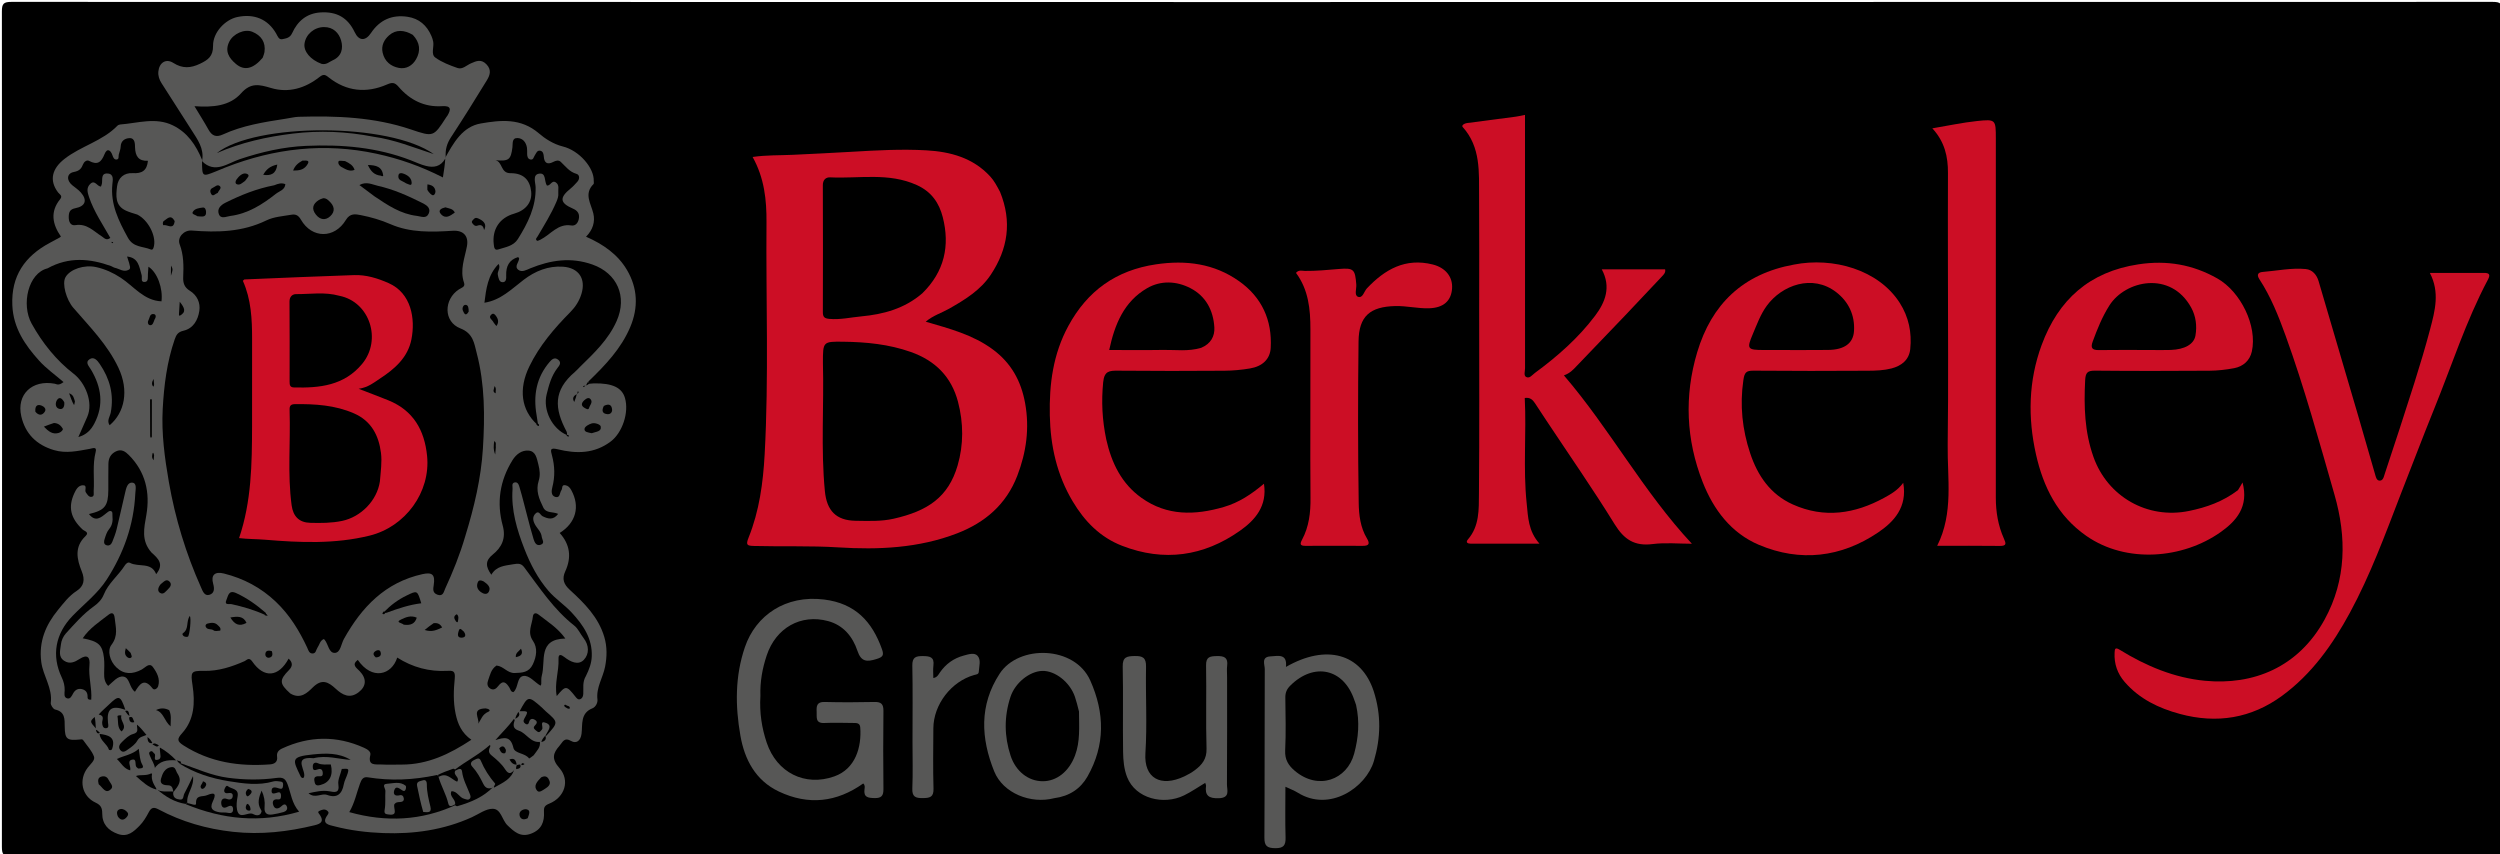 <svg version="1.1" id="Layer_1" xmlns="http://www.w3.org/2000/svg" xmlns:xlink="http://www.w3.org/1999/xlink" x="0px" y="0px"
	 width="100%" viewBox="0 0 1200 410" enable-background="new 0 0 1200 410" xml:space="preserve">
<path fill="#000000" opacity="1" stroke="none" 
	d="
M916,411 
	C612.167,411 308.833,410.992 5.5,411.093 
	C1.751,411.094 0.903,410.25 0.906,406.5 
	C1.018,272.834 1.018,139.167 0.906,5.5 
	C0.903,1.751 1.75,0.906 5.5,0.907 
	C402.5,1.006 799.5,1.006 1196.5,0.907 
	C1200.247,0.906 1201.097,1.749 1201.094,5.5 
	C1200.982,139.166 1200.982,272.833 1201.094,406.499 
	C1201.097,410.248 1200.251,411.1 1196.5,411.095 
	C1103.167,410.974 1009.833,411 916,411 
z"/>
<path fill="#575756" opacity="1" stroke="none" 
	d="
M282.85,184.203 
	C283.766,184.083 284.431,184.028 285.097,184.017 
	C293.937,183.874 298.53,186.042 299.981,191.032 
	C302.025,198.066 298.67,207.728 293.202,211.879 
	C285.32,217.863 276.576,217.846 267.69,215.651 
	C263.813,214.693 264.28,216.098 264.952,218.618 
	C266.299,223.663 266.462,228.696 265.13,233.823 
	C264.709,235.443 264.353,237.955 266.619,238.543 
	C268.931,239.144 268.607,236.472 269.5,235.257 
	C270.084,234.463 269.427,232.574 271.349,232.903 
	C272.74,233.141 273.506,233.971 274.227,235.285 
	C278.513,243.092 276.496,250.937 268.648,255.826 
	C273.642,261.331 274.417,267.568 271.352,274.184 
	C269.606,277.953 270.614,280.483 273.57,283.188 
	C280.553,289.579 287.259,296.251 290.071,305.771 
	C291.475,310.526 291.36,315.278 290.445,320.02 
	C289.423,325.311 286.055,330.021 286.78,335.81 
	C286.967,337.304 285.897,339.379 284.399,339.971 
	C278.453,342.325 279.697,347.785 279.142,352.192 
	C278.686,355.806 276.462,356.993 274.226,355.712 
	C270.75,353.719 270.137,356.179 268.611,357.908 
	C265.438,361.504 264.598,364.217 268.498,368.638 
	C273.745,374.586 271.081,382.734 263.675,385.728 
	C261.442,386.631 260.989,387.51 261.107,389.597 
	C261.38,394.449 259.981,398.255 254.863,400.166 
	C249.783,402.063 246.813,399.217 243.608,396.168 
	C240.949,393.639 240.55,388.245 236.488,388.214 
	C233.171,388.19 229.814,390.766 226.508,392.265 
	C212.969,398.405 198.625,400.424 183.965,399.876 
	C176.078,399.581 168.144,398.62 160.457,396.605 
	C158.085,395.983 154.006,395.544 157.212,391.203 
	C157.761,390.46 157.98,389.844 157.062,389.125 
	C155.758,388.104 154.491,388.711 153.36,389.207 
	C152.111,389.755 153.136,390.547 153.525,391.131 
	C155.566,394.198 154.151,395.357 151.106,396.099 
	C138.181,399.252 125.259,400.753 111.846,399.275 
	C99.14,397.875 87.275,394.459 76.083,388.499 
	C73.825,387.297 72.634,387.533 71.423,389.837 
	C70.203,392.16 68.797,394.515 66.972,396.36 
	C64.213,399.149 61.284,401.98 56.604,400.315 
	C51.865,398.628 49.061,395.525 49.07,390.448 
	C49.075,387.85 48.439,386.444 45.863,385.251 
	C39.232,382.181 37.614,374.246 42.147,368.422 
	C43.439,366.762 45.749,364.899 45.122,363.166 
	C44.092,360.318 41.764,357.94 39.999,355.353 
	C39.515,354.644 38.911,354.906 38.247,354.971 
	C32.209,355.563 31.146,354.798 31.07,348.891 
	C31.022,345.143 31.302,341.658 26.431,340.557 
	C25.512,340.349 24.239,338.382 24.369,337.389 
	C25.306,330.246 20.675,324.488 19.808,317.747 
	C18.546,307.932 21.943,299.959 27.865,292.737 
	C30.541,289.473 33.09,286.029 36.779,283.655 
	C40.321,281.374 40.871,278.259 39.248,274.262 
	C36.885,268.44 35.591,262.523 41.033,257.349 
	C43.076,255.407 40.482,254.947 39.617,254.135 
	C33.831,248.697 32.629,243.421 35.653,236.798 
	C36.527,234.883 37.612,232.985 39.763,232.928 
	C42.136,232.865 40.434,235.271 41.208,236.351 
	C41.902,237.318 42.587,238.564 43.764,238.506 
	C45.474,238.422 44.894,236.775 44.964,235.745 
	C45.386,229.476 44.298,223.162 45.927,216.901 
	C46.637,214.172 44.39,215.226 43.059,215.459 
	C37.38,216.456 31.8,217.786 25.93,216.052 
	C17.512,213.566 12.135,208.21 10.215,199.806 
	C7.823,189.334 15.416,182.132 26.307,184.19 
	C27.22,184.363 28.018,185.278 30.503,183.395 
	C26.454,179.898 22.201,176.906 18.799,173.143 
	C11.973,165.591 6.375,157.395 5.92,146.515 
	C5.332,132.426 11.923,122.992 23.86,116.589 
	C25.463,115.729 27.066,114.869 28.665,114.002 
	C28.807,113.924 28.921,113.794 29.233,113.534 
	C25.186,107.701 23.946,101.668 28.862,95.614 
	C30.226,93.934 28.584,93.304 27.878,92.372 
	C23.391,86.445 25.141,80.846 30.86,76.347 
	C38.837,70.07 49.176,67.763 56.345,60.358 
	C56.667,60.025 57.231,59.793 57.701,59.757 
	C66.148,59.111 74.736,56.148 82.981,60.178 
	C89.867,63.542 94.04,69.462 97.109,77.001 
	C99.727,82.817 99.76,82.606 104.287,78.828 
	C109.123,74.793 115.179,73.357 121.346,72.724 
	C123.162,72.538 124.806,72.451 126.462,71.392 
	C130.696,68.685 135.46,70.568 139.98,70.259 
	C141.973,70.123 144.012,70.256 145.833,69.387 
	C150.6,67.112 155.874,67.047 160.453,68.42 
	C166.645,70.276 172.792,69.207 178.856,70.037 
	C187.701,71.248 196.251,73.948 204.555,77.299 
	C205.172,77.548 205.633,78.064 206.089,78.551 
	C210.176,82.91 210.498,82.831 213.325,76.479 
	C217.645,68.462 222.067,60.746 230.832,59.253 
	C240.271,57.646 249.996,56.509 258.743,64.075 
	C261.512,66.47 265.621,69.189 270.126,70.3 
	C278.203,72.292 285.274,80.778 284.992,86.862 
	C284.969,87.361 285.165,88.072 284.907,88.328 
	C280.115,93.079 283.694,97.7 284.814,102.522 
	C285.726,106.454 284.589,110.313 281.295,113.617 
	C289.532,117.235 296.478,122.043 300.904,129.517 
	C306.099,138.291 306.497,147.586 302.493,157.037 
	C298.12,167.36 290.595,175.243 282.463,183.09 
	C282.396,183.432 282.544,183.515 282.383,183.922 
	C282.25,184.26 282.426,184.275 282.85,184.203 
z"/>
<path fill="#CC0E25" opacity="1" stroke="none" 
	d="
M480.026,92.117 
	C485.866,106.433 483.748,119.524 475.611,131.82 
	C470.679,139.272 463.243,143.798 455.667,148.124 
	C452.017,150.209 447.856,151.425 444.344,154.412 
	C455.797,157.759 466.954,160.657 476.521,167.711 
	C485.376,174.24 490.127,182.872 492.057,193.517 
	C494.238,205.551 492.643,217.075 488.302,228.35 
	C483.015,242.083 472.885,250.799 459.442,255.996 
	C441.007,263.122 421.652,263.953 402.365,262.742 
	C388.887,261.896 375.463,262.435 362.022,262.065 
	C358.671,261.973 357.844,261.717 359.324,258.042 
	C364.466,245.276 366.283,231.798 367.033,218.108 
	C369.066,181.009 367.611,143.886 367.918,106.776 
	C368.006,96.086 366.905,85.43 361.248,75.349 
	C367.836,74.379 374.252,74.61 380.495,74.311 
	C389.918,73.858 399.38,73.418 408.798,72.86 
	C420.748,72.151 432.713,71.483 444.624,72.159 
	C456.077,72.81 467.035,75.677 475.325,84.727 
	C477.282,86.864 478.528,89.318 480.026,92.117 
z"/>
<path fill="#CC0E25" opacity="1" stroke="none" 
	d="
M710,148 
	C710,129.842 710.101,112.183 709.964,94.527 
	C709.873,82.77 710.876,70.682 702.06,60.928 
	C701.488,60.295 702.564,59.285 704.311,59.05 
	C712.114,58.001 719.926,57.015 727.73,55.978 
	C729.004,55.808 730.258,55.495 732,55.155 
	C732,57.343 732,59.316 732,61.29 
	C732,99.771 731.994,138.251 732.023,176.732 
	C732.024,178.168 731.284,180.204 732.511,180.923 
	C734.17,181.895 735.458,179.97 736.735,179.031 
	C747.529,171.098 757.562,162.292 765.643,151.57 
	C770.549,145.059 773.43,137.779 768.843,129.274 
	C779.284,129.274 789.213,129.274 799.247,129.274 
	C799.626,130.801 798.617,131.767 797.589,132.847 
	C791.766,138.962 786.027,145.157 780.204,151.273 
	C772.431,159.438 764.617,167.565 756.798,175.687 
	C755.211,177.334 753.713,179.108 750.679,180.185 
	C772.822,205.992 788.724,235.937 812.114,261 
	C805.89,261 799.455,260.363 793.201,261.154 
	C784.582,262.244 779.56,258.96 775.051,251.659 
	C764.568,234.687 753.156,218.289 742.126,201.655 
	C740.33,198.947 738.585,196.205 736.767,193.512 
	C735.722,191.965 734.5,190.622 731.878,191.032 
	C732.748,207.877 731.022,224.774 732.813,241.696 
	C733.509,248.271 733.505,254.779 738.948,260.971 
	C727.071,260.971 716.497,260.978 705.924,260.963 
	C704.503,260.961 703.359,260.369 704.61,258.922 
	C710.174,252.491 709.829,244.532 709.895,236.955 
	C710.152,207.472 710,177.985 710,148 
z"/>
<path fill="#CC0E25" opacity="1" stroke="none" 
	d="
M1152.31,237.311 
	C1144.806,256.789 1137.74,276.039 1127.949,294.108 
	C1119.639,309.444 1109.65,323.543 1095.412,333.969 
	C1080.601,344.814 1064.098,347.482 1046.375,342.697 
	C1036.165,339.94 1026.939,335.515 1019.857,327.355 
	C1016.353,323.317 1014.743,318.65 1015.004,313.312 
	C1015.1,311.345 1015.286,310.551 1017.558,311.952 
	C1030.121,319.697 1043.688,325.365 1058.359,326.769 
	C1081.504,328.984 1103.167,320.408 1115.805,297.393 
	C1126.321,278.238 1126.392,257.796 1120.567,237.504 
	C1113.222,211.917 1106.154,186.216 1097.095,161.144 
	C1093.689,151.716 1089.995,142.417 1084.483,133.987 
	C1082.939,131.625 1084.176,130.687 1086.071,130.535 
	C1092.967,129.984 1099.833,128.477 1106.767,129.142 
	C1109.952,129.448 1112.02,131.902 1112.918,134.935 
	C1119.315,156.536 1125.653,178.153 1131.984,199.773 
	C1134.691,209.019 1137.343,218.282 1140.005,227.542 
	C1140.366,228.798 1140.698,230.469 1141.932,230.672 
	C1143.855,230.988 1144.218,228.849 1144.623,227.632 
	C1149.479,213.035 1154.273,198.415 1158.909,183.747 
	C1161.619,175.174 1164.206,166.552 1166.5,157.861 
	C1168.807,149.119 1171.175,140.269 1166.329,131.007 
	C1175.332,131.007 1183.794,131.031 1192.255,130.993 
	C1194.876,130.982 1195.513,131.759 1194.192,134.244 
	C1183.639,154.104 1176.828,175.531 1168.393,196.276 
	C1162.909,209.765 1157.802,223.407 1152.31,237.311 
z"/>
<path fill="#CC0E25" opacity="1" stroke="none" 
	d="
M861.097,126.999 
	C879.848,123.309 901.665,129.405 911.881,145.39 
	C916.196,152.143 917.742,159.641 916.916,167.562 
	C916.361,172.873 912.557,175.651 907.92,176.854 
	C904.313,177.789 900.431,177.932 896.668,177.953 
	C878.346,178.056 860.022,178.093 841.701,177.92 
	C838.079,177.885 837.342,178.861 836.807,182.536 
	C835.058,194.55 836.295,206.167 840.068,217.52 
	C843.653,228.311 849.768,237.31 860.563,242.145 
	C875.701,248.925 890.33,246.639 904.401,238.949 
	C907.613,237.194 910.903,235.338 913.554,231.752 
	C915.653,243.507 908.965,250.542 901.461,255.607 
	C883.743,267.566 864.112,269.909 844.298,261.53 
	C830.989,255.902 822.508,244.691 817.301,231.435 
	C809.29,211.037 808.391,190.028 814.658,169.072 
	C821.531,146.088 836.556,131.44 861.097,126.999 
z"/>
<path fill="#CC0E25" opacity="1" stroke="none" 
	d="
M530.994,210.889 
	C533.57,222.4 538.449,232.207 547.88,238.947 
	C560.143,247.71 573.564,247.4 587.458,243.344 
	C594.72,241.223 600.716,237.21 606.7,232.188 
	C608.363,242.904 602.471,249.634 595.142,254.791 
	C577.726,267.046 558.734,269.775 538.626,261.987 
	C528.057,257.894 520.619,250.255 514.899,240.667 
	C507.301,227.93 504.225,214.124 503.908,199.385 
	C503.585,184.307 505.494,169.913 512.817,156.438 
	C521.984,139.573 535.721,129.726 554.846,126.887 
	C569.311,124.739 582.835,126.503 594.819,135.01 
	C605.65,142.7 610.695,153.65 609.94,166.994 
	C609.639,172.324 606.045,175.842 599.975,176.858 
	C595.925,177.536 591.781,177.922 587.675,177.95 
	C570.683,178.068 553.688,178.099 536.696,177.928 
	C532.504,177.886 530.058,178.035 529.521,183.494 
	C528.62,192.651 529.044,201.55 530.994,210.889 
z"/>
<path fill="#CC0E25" opacity="1" stroke="none" 
	d="
M1074.224,235.276 
	C1075.125,233.868 1075.772,232.721 1076.419,231.574 
	C1079.509,243.215 1073.434,250.081 1065.882,255.423 
	C1047.821,268.2 1020.682,270.652 1001.41,257.209 
	C987.596,247.573 980.773,233.662 977.274,218.105 
	C973.321,200.527 973.646,182.808 979.994,165.596 
	C988.04,143.78 1002.991,130.435 1026.455,126.876 
	C1040.004,124.821 1052.456,126.936 1064.336,133.666 
	C1075.534,140.01 1083.614,156.466 1080.877,168.748 
	C1079.925,173.021 1076.758,175.903 1072.389,176.724 
	C1068.52,177.452 1064.545,177.919 1060.613,177.945 
	C1042.295,178.069 1023.976,178.102 1005.659,177.915 
	C1001.951,177.877 1001.055,178.888 1000.871,182.613 
	C1000.253,195.111 1000.578,207.27 1004.872,219.358 
	C1011.64,238.41 1030.75,249.335 1050.681,245.267 
	C1059.213,243.526 1067.025,240.745 1074.224,235.276 
z"/>
<path fill="#575756" opacity="1" stroke="none" 
	d="
M97.032,77.013 
	C98.044,71.256 94.792,66.938 91.977,62.496 
	C87.202,54.962 82.365,47.468 77.558,39.955 
	C76.46,38.24 75.817,36.422 76.013,34.322 
	C76.407,30.115 79.638,27.936 83.179,30.193 
	C87.615,33.02 91.544,32.744 96.057,30.576 
	C99.884,28.738 102.319,27.034 102.268,21.941 
	C102.204,15.499 108.132,9.409 113.88,8.178 
	C122.005,6.438 128.586,9.204 132.54,16.065 
	C133.281,17.351 133.797,19.206 135.599,18.795 
	C137.334,18.4 139.148,18.268 140.24,15.877 
	C142.843,10.175 147.144,6.376 153.907,5.961 
	C161.561,5.491 166.91,8.404 170.246,15.444 
	C172.304,19.784 175.457,19.765 178.083,15.831 
	C182.281,9.541 188.2,6.944 195.627,8.056 
	C201.143,8.882 204.886,12.159 207.068,17.239 
	C207.454,18.136 207.778,19.085 207.946,20.043 
	C208.396,22.596 206.746,26.009 208.924,27.604 
	C212.058,29.899 215.91,31.356 219.636,32.651 
	C221.948,33.454 223.926,31.358 225.982,30.444 
	C228.685,29.242 231.023,28.205 233.586,30.967 
	C236.125,33.705 235.077,36.278 233.626,38.653 
	C228.039,47.798 222.358,56.89 216.49,65.856 
	C214.567,68.795 213.638,71.753 213.961,75.607 
	C213.941,76.035 213.99,75.985 214.014,75.959 
	C211.582,82.003 210.225,82.781 204.075,80.252 
	C186.96,73.214 169.224,69.843 150.717,70.49 
	C136.003,71.005 121.862,74.138 108.238,79.649 
	C106.852,80.209 105.483,80.688 104.033,81.07 
	C100.706,81.948 98.408,81.187 97.201,77.301 
	C96.958,76.937 97.007,76.988 97.032,77.013 
z"/>
<path fill="#CC0E25" opacity="1" stroke="none" 
	d="
M935,127 
	C935,112.014 934.946,97.529 935.022,83.043 
	C935.063,75.258 933.496,68.068 927.511,61.602 
	C935.069,60.338 942.014,58.829 949.041,58.089 
	C957.971,57.149 957.999,57.418 958,66.569 
	C958,124.012 958.005,181.455 957.993,238.897 
	C957.992,245.709 959.092,252.298 961.879,258.535 
	C962.856,260.721 963.348,262.092 959.964,262.045 
	C950.153,261.906 940.338,261.996 929.845,261.996 
	C937.809,246.148 934.668,229.581 934.89,213.413 
	C935.282,184.78 935,156.138 935,127 
z"/>
<path fill="#CC0E25" opacity="1" stroke="none" 
	d="
M628.977,201 
	C628.985,186.333 628.992,172.167 629,158 
	C629.005,148.397 628.065,139.028 622.072,130.983 
	C623.382,129.386 624.992,130.03 626.352,130.044 
	C631.823,130.101 637.237,129.573 642.683,129.113 
	C649.903,128.503 650.441,129.348 651.019,136.578 
	C651.182,138.625 649.926,141.764 651.866,142.463 
	C654.141,143.282 654.727,139.882 656.132,138.398 
	C664.748,129.299 674.59,123.66 687.73,126.956 
	C693.773,128.472 697.391,132.826 696.994,138.474 
	C696.575,144.445 692.88,147.737 686.036,147.971 
	C680.575,148.157 675.227,146.766 669.709,146.906 
	C657.676,147.212 652.252,151.699 652.102,163.84 
	C651.783,189.669 651.786,215.509 652.178,241.336 
	C652.265,247.085 652.953,253.189 656.129,258.434 
	C657.677,260.992 657.083,262.023 654.114,262.009 
	C644.948,261.965 635.781,261.96 626.615,262.009 
	C624.089,262.023 623.837,261.187 624.969,259.081 
	C628.334,252.815 629.122,246.026 629.04,238.999 
	C628.893,226.501 628.985,214 628.977,201 
z"/>
<path fill="#575756" opacity="1" stroke="none" 
	d="
M364.999,334.063 
	C364.513,342.076 365.64,349.404 368.032,356.516 
	C372.863,370.878 386.395,377.692 400.505,372.659 
	C410.669,369.033 413.621,358.58 412.921,349.167 
	C412.761,347.009 411.193,347.037 409.677,347.026 
	C405.015,346.994 400.344,346.819 395.691,347.035 
	C391.286,347.24 392.114,344.268 391.994,341.697 
	C391.866,338.966 392.007,336.848 395.794,336.947 
	C403.782,337.155 411.782,337.129 419.772,336.948 
	C423.054,336.874 424.086,338.043 424.05,341.271 
	C423.911,353.76 423.91,366.252 424.051,378.74 
	C424.087,381.963 423.081,383.157 419.782,383.077 
	C416.731,383.003 414.451,382.789 414.96,378.857 
	C415.076,377.966 415.311,376.868 414.339,376.068 
	C401.589,385.117 388.075,386.664 373.844,379.926 
	C362.574,374.59 357.391,364.477 355.403,353.167 
	C352.91,338.979 352.743,324.699 357.578,310.566 
	C362.773,295.381 377.053,285.483 395.548,287.768 
	C410.519,289.617 418.59,298.301 423.332,311.575 
	C424.386,314.526 423.789,315.386 420.726,316.332 
	C416.154,317.743 413.38,317.794 411.57,312.391 
	C409.282,305.56 404.795,300.083 397.469,298.114 
	C384.391,294.6 372.444,301.348 368.025,314.583 
	C365.975,320.722 364.775,327.051 364.999,334.063 
z"/>
<path fill="#575756" opacity="1" stroke="none" 
	d="
M659.371,331.754 
	C663.038,343.159 662.767,354.087 659.488,365.242 
	C655.735,378.014 638.184,390.008 622.922,380.486 
	C621.286,379.465 619.433,378.793 616.998,377.635 
	C616.998,386.102 616.824,394.034 617.073,401.952 
	C617.194,405.799 616.085,407.19 612.06,407.125 
	C608.267,407.063 606.889,406.131 606.914,402.079 
	C607.082,375.105 606.955,348.129 607.087,321.154 
	C607.097,318.984 605.257,315.304 609.83,315.064 
	C613.465,314.874 617.974,313.581 617.251,320.128 
	C636.589,309.014 653.42,313.665 659.371,331.754 
z"/>
<path fill="#575756" opacity="1" stroke="none" 
	d="
M506.028,383.129 
	C494.775,386.053 481.467,380.79 477.22,370.262 
	C470.86,354.494 469.916,338.504 479.875,323.3 
	C489.004,309.362 515.828,309.84 523.331,326.642 
	C530.318,342.288 530.528,357.69 522.002,372.714 
	C518.685,378.558 513.347,382.185 506.028,383.129 
z"/>
<path fill="#575756" opacity="1" stroke="none" 
	d="
M589,325.049 
	C589,342.525 589.058,359.509 588.94,376.493 
	C588.921,379.201 590.641,382.952 585.033,383.147 
	C580.203,383.314 578.255,381.879 578.9,377.103 
	C578.94,376.811 578.718,376.483 578.491,375.774 
	C575.076,377.82 571.861,380.068 568.379,381.77 
	C558.538,386.581 545.077,383.377 541.014,373.005 
	C539.496,369.131 539.143,364.965 539.083,360.905 
	C538.88,347.254 539.193,333.594 538.902,319.947 
	C538.804,315.327 540.894,314.971 544.59,314.891 
	C548.532,314.805 550.183,315.691 550.098,320.077 
	C549.832,333.892 550.685,347.76 549.795,361.523 
	C549.016,373.574 557.152,378.006 568.498,372.655 
	C570.266,371.821 572.002,370.834 573.561,369.663 
	C576.954,367.114 579.284,364.301 579.136,359.366 
	C578.739,346.057 579.157,332.725 578.915,319.409 
	C578.839,315.227 580.831,314.992 584.075,314.917 
	C587.563,314.837 589.548,315.589 589.031,319.567 
	C588.818,321.204 588.999,322.892 589,325.049 
z"/>
<path fill="#575756" opacity="1" stroke="none" 
	d="
M438.001,356 
	C438.003,343.506 438.164,331.509 437.917,319.52 
	C437.834,315.474 439.561,314.885 442.974,314.917 
	C446.283,314.949 448.569,315.308 448.038,319.455 
	C447.792,321.381 447.996,323.366 447.996,325.457 
	C449.898,325.128 450.392,323.886 451.139,322.807 
	C453.972,318.716 457.728,315.972 462.628,314.658 
	C464.952,314.034 467.685,313.122 469.199,314.755 
	C471.009,316.709 469.954,319.824 469.815,322.445 
	C469.746,323.743 468.605,323.721 467.635,323.992 
	C456.609,327.071 448.083,338.164 448.013,349.577 
	C447.955,359.239 447.805,368.907 448.085,378.56 
	C448.205,382.712 446.244,383.042 442.953,383.084 
	C439.535,383.127 437.748,382.539 437.918,378.485 
	C438.226,371.169 438.003,363.83 438.001,356 
z"/>
<path fill="#000000" opacity="1" stroke="none" 
	d="
M223.347,257.304 
	C220.745,266.256 217.388,274.498 213.668,282.587 
	C213.026,283.985 212.742,286.472 209.936,285.442 
	C207.539,284.562 207.905,282.667 208.179,280.885 
	C208.95,275.883 207.572,274.528 202.83,275.574 
	C184.935,279.522 173.609,291.388 165.08,306.695 
	C163.754,309.075 163.468,313.194 160.808,313.384 
	C157.835,313.597 157.6,309.265 155.868,307.142 
	C155.764,307.014 155.626,306.914 155.441,306.742 
	C153.567,307.483 153.368,309.494 152.377,310.899 
	C151.661,311.915 151.713,313.72 149.959,313.675 
	C148.307,313.633 147.993,312.013 147.467,310.883 
	C143.659,302.71 139.028,295.155 132.418,288.86 
	C125.286,282.067 116.933,277.65 107.459,275.282 
	C103.158,274.206 101.126,276.009 102.326,280.227 
	C103.066,282.831 102.799,284.834 100.483,285.513 
	C98.085,286.215 97.257,283.645 96.482,281.911 
	C89.243,265.706 84.102,248.832 81.057,231.362 
	C79.042,219.801 77.467,208.114 78.099,196.366 
	C78.71,185.022 80.109,173.725 83.865,162.865 
	C84.62,160.684 85.444,159.346 88.053,158.748 
	C92.813,157.657 95.012,153.59 95.677,149.237 
	C96.27,145.359 94.633,141.722 91.09,139.537 
	C88.497,137.938 87.805,135.858 87.937,132.932 
	C88.175,127.656 88.189,122.396 86.239,117.271 
	C84.963,113.918 88.336,110.361 92.007,110.656 
	C104.308,111.644 116.368,111.402 127.876,105.787 
	C131.453,104.042 135.789,103.77 139.821,103.077 
	C141.735,102.747 143.119,103.139 144.454,105.452 
	C149.731,114.597 160.583,114.63 166.024,105.571 
	C168.031,102.23 170.645,102.754 173.277,103.276 
	C178.121,104.237 182.842,105.606 187.437,107.606 
	C197,111.77 207.197,111.409 217.316,110.767 
	C222.404,110.444 225.072,113.276 224.125,118.241 
	C223.027,123.999 220.632,129.673 222.742,135.727 
	C223.45,137.76 221.462,138.134 220.299,138.895 
	C212.916,143.723 212.835,154.47 220.97,157.622 
	C227.195,160.033 227.602,164.857 228.796,169.388 
	C232.765,184.451 232.754,199.957 231.799,215.306 
	C230.919,229.453 227.649,243.331 223.347,257.304 
z"/>
<path fill="#000000" opacity="1" stroke="none" 
	d="
M139.357,332.88 
	C144.25,335.812 147.563,332.498 150.14,329.956 
	C154.498,325.659 157.573,327.283 161.151,330.604 
	C164.365,333.586 167.91,335.558 172.184,332.251 
	C175.879,329.392 176.083,325.719 172.615,322.123 
	C171.054,320.505 168.638,319.106 171.737,316.744 
	C178.548,326.673 188.013,324.07 190.671,315.633 
	C198.024,320.325 206.039,322.479 214.734,322.007 
	C217.318,321.867 218.655,321.956 218.28,325.685 
	C217.724,331.216 217.508,336.883 218.677,342.539 
	C219.718,347.571 221.609,351.829 226.249,355.09 
	C215.782,361.999 205.264,366.99 192.929,367 
	C189.596,367.002 186.257,367.13 182.933,366.957 
	C180.193,366.814 176.451,367.709 177.76,362.444 
	C178.182,360.743 176.305,359.636 174.732,358.927 
	C161.577,352.998 148.474,353.228 135.421,359.269 
	C133.758,360.038 132.717,361.2 132.997,363.148 
	C133.381,365.821 131.68,366.752 129.561,366.909 
	C114.852,367.992 100.855,365.942 88.102,357.809 
	C84.932,355.788 84.934,354.67 87.402,351.946 
	C93.339,345.391 93.652,337.207 92.43,329.046 
	C91.461,322.569 91.554,321.915 97.86,322.032 
	C104.837,322.162 111.2,320.094 117.463,317.316 
	C118.4,316.901 119.49,315.209 121.079,317.519 
	C126.709,325.702 133.73,325.061 138.537,316.144 
	C140.515,317.941 140.592,319.715 138.726,321.614 
	C133.983,326.441 134.041,328.122 139.357,332.88 
z"/>
<path fill="#000000" opacity="1" stroke="none" 
	d="
M22.817,128.809 
	C33.042,123.165 43.136,124.059 53.307,127.71 
	C53.927,127.933 54.478,128.401 55.109,128.535 
	C57.302,129.005 59.348,130.798 61.743,129.512 
	C62.821,128.933 62.687,128.246 60.991,123.134 
	C66.592,123.681 66.819,128.208 67.974,131.997 
	C68.349,133.229 67.294,135.574 69.566,135.34 
	C71.372,135.153 70.895,132.98 70.997,131.531 
	C71.076,130.393 71.158,129.255 71.246,128.01 
	C75.544,130.76 78.28,138.418 77.512,144.642 
	C69.06,144.289 64.283,137.464 57.934,133.307 
	C54.275,130.911 50.414,129.164 46.197,128.22 
	C40.427,126.927 33.622,129.228 31.439,133.057 
	C29.674,136.155 31.825,143.839 35.188,147.738 
	C43.05,156.855 51.617,165.419 56.861,176.56 
	C62.015,187.509 59.833,198.049 52.614,204.117 
	C51.124,201.938 52.797,199.926 53.149,198.073 
	C54.795,189.434 52.709,181.79 47.877,174.693 
	C46.7,172.964 45.074,171.063 43.039,172.392 
	C40.676,173.935 42.701,175.766 43.694,177.442 
	C48.643,185.789 49.981,194.393 45.258,203.337 
	C43.684,206.319 41.544,208.66 37.609,209.789 
	C39.165,206.259 40.539,203.177 41.886,200.083 
	C44.94,193.069 40.835,183.643 35.422,179.465 
	C27.04,172.997 20.372,164.681 15.199,155.36 
	C10.078,146.132 13.557,131.082 22.817,128.809 
z"/>
<path fill="#000000" opacity="1" stroke="none" 
	d="
M272.154,208.843 
	C264.933,205.751 260.542,196.782 262.38,189.32 
	C263.48,184.856 264.664,180.425 267.574,176.646 
	C268.339,175.652 269.709,174.159 268.019,172.735 
	C266.246,171.241 264.9,172.457 263.797,173.746 
	C257.452,181.162 255.921,189.785 257.55,199.174 
	C257.718,200.141 257.865,201.112 258.053,202.504 
	C258.181,203.26 258.277,203.591 257.866,203.822 
	C250.127,196.783 248.818,186.737 254.102,175.849 
	C258.919,165.925 266.029,157.63 273.719,149.845 
	C276.234,147.299 278.038,144.492 279.088,141.08 
	C281.32,133.828 277.825,128.558 270.27,128.022 
	C263.123,127.515 256.841,130.144 251.386,134.293 
	C245.565,138.72 240.412,144.063 232.52,145.317 
	C233.34,138.78 234.082,132.071 239.313,126.684 
	C240.511,128.678 238.58,130.191 238.962,131.973 
	C239.288,133.493 239.563,135.34 241.093,135.446 
	C243.116,135.587 243.008,133.552 242.97,132.1 
	C242.858,127.835 244.346,124.693 248.715,123.39 
	C248.89,123.663 249.19,123.914 249.174,124.143 
	C249.047,125.977 246.683,127.945 248.853,129.554 
	C250.585,130.838 252.631,129.575 254.488,128.816 
	C264.224,124.836 273.998,123.312 284.35,126.969 
	C296.246,131.171 301.191,142.326 295.999,154.071 
	C292.064,162.971 285.195,169.439 278.448,176.046 
	C277.615,176.861 276.855,177.757 275.97,178.509 
	C265.454,187.441 266.098,196.105 271.944,207.124 
	C272.172,207.555 272.222,208.08 272.154,208.843 
z"/>
<path fill="#000000" opacity="1" stroke="none" 
	d="
M281.26,324.447 
	C279.453,327.408 280.15,330.315 279.973,333.097 
	C279.903,334.19 279.548,335.15 278.591,335.566 
	C277.47,336.052 276.8,335.155 276.159,334.347 
	C271.867,328.944 271.547,328.941 267.238,334.118 
	C266.032,328.112 268.352,322.275 268.09,316.297 
	C267.977,313.708 269.341,314.178 270.871,315.372 
	C273.759,317.625 277.541,319.56 280.259,316.702 
	C282.892,313.934 282.837,309.715 280.077,306.221 
	C278.546,304.283 277.528,301.764 275.659,300.298 
	C265.773,292.544 259.025,282.163 251.628,272.311 
	C250.204,270.415 248.837,270.393 246.227,270.857 
	C242.176,271.576 238.318,271.684 235.839,275.871 
	C233.063,271.969 232.803,269.163 236.546,266.161 
	C240.852,262.708 242.958,258.343 241.319,252.342 
	C238.304,241.301 239.883,230.731 245.982,220.911 
	C247.792,217.997 250.469,216.041 253.669,216.288 
	C257.226,216.564 257.636,219.983 258.413,222.941 
	C259.115,225.616 259.382,228.256 258.575,230.772 
	C257.055,235.508 258.772,239.495 260.756,243.564 
	C262.194,246.514 265.332,245.471 267.917,246.668 
	C265.574,249.772 263.139,249.099 260.457,247.803 
	C259.353,247.27 258.676,244.745 256.938,246.61 
	C255.557,248.091 255.763,249.796 256.729,251.644 
	C257.787,253.669 259.759,255.181 260.032,257.649 
	C260.181,258.996 261.719,260.681 259.575,261.468 
	C257.484,262.235 256.607,260.376 256.131,258.833 
	C254.967,255.062 254.011,251.226 252.997,247.409 
	C251.813,242.953 250.745,238.462 249.424,234.047 
	C249.098,232.954 248.647,231.1 246.886,231.599 
	C245.476,231.998 246.108,233.596 246.029,234.671 
	C245.287,244.809 248.099,254.199 251.733,263.525 
	C254.586,270.846 258.191,277.7 263.255,283.609 
	C266.558,287.463 271.001,290.321 274.451,294.07 
	C279.885,299.972 284.403,306.433 284.043,315.115 
	C283.907,318.375 282.837,321.243 281.26,324.447 
z"/>
<path fill="#000000" opacity="1" stroke="none" 
	d="
M72.714,265.207 
	C75.981,268.12 78.871,270.802 74.952,275.589 
	C72.637,269.599 66.549,272.391 62.353,270.157 
	C61.486,269.695 60.525,270.441 59.911,271.408 
	C56.813,276.279 52.004,279.905 49.791,285.445 
	C48.854,287.79 47.155,289.536 45.044,291.041 
	C39.935,294.682 35.823,299.43 31.627,304.028 
	C30.359,305.418 29.407,307.52 29.234,309.382 
	C28.989,312.002 27.748,315.128 30.774,317.163 
	C33.437,318.953 35.908,317.792 38.17,316.319 
	C42.022,313.812 43.31,315.553 42.942,319.275 
	C42.393,324.828 44.21,330.311 43.799,335.844 
	C41.891,336.022 42.038,334.96 42.036,334.27 
	C42.03,332.277 41.019,331.124 39.177,330.751 
	C37.362,330.384 36.009,331.214 35.129,332.801 
	C34.481,333.968 33.813,335.586 32.367,335.244 
	C30.465,334.794 30.999,332.81 31.039,331.405 
	C31.101,329.184 30.593,327.193 29.64,325.186 
	C24.622,314.62 26.587,304.14 34.837,295.621 
	C40.379,289.898 46.841,284.975 51.208,278.217 
	C59.327,265.649 64.244,251.921 64.951,236.865 
	C65.038,235.008 65.826,231.887 63.521,231.675 
	C61.055,231.449 60.518,234.578 59.999,236.766 
	C58.634,242.526 57.39,248.316 55.975,254.064 
	C55.466,256.133 54.68,258.145 53.884,260.129 
	C53.427,261.267 52.516,262.142 51.153,261.723 
	C49.599,261.244 49.892,259.768 50.2,258.786 
	C50.735,257.078 51.226,255.344 52.456,253.854 
	C53.87,252.142 54.242,249.955 53.975,247.727 
	C53.866,246.813 54.314,245.483 53.001,245.271 
	C52.392,245.172 51.568,245.886 50.962,246.38 
	C48.361,248.499 45.807,250.71 42.696,246.743 
	C50.364,244.93 51.949,242.91 51.995,235.139 
	C52.02,230.975 51.961,226.81 52.036,222.647 
	C52.084,219.998 53.072,217.911 55.665,216.659 
	C58.357,215.359 60.242,216.814 61.847,218.42 
	C69.854,226.433 72.113,236.398 70.255,247.147 
	C69.158,253.494 67.658,259.495 72.714,265.207 
z"/>
<path fill="#000000" opacity="1" stroke="none" 
	d="
M259.336,115.094 
	C258.619,115.4 257.993,115.72 257.755,115.537 
	C256.766,114.776 257.648,114.156 258.044,113.482 
	C261.221,108.08 264.553,102.764 267.032,96.976 
	C267.633,95.572 268.137,94.203 267.985,92.671 
	C267.812,90.921 268.657,88.852 266.817,87.579 
	C264.854,86.221 264.233,89.351 262.513,89.049 
	C261.127,87.14 262.343,82.684 258.617,83.386 
	C255.556,83.963 257.032,87.619 257.092,89.81 
	C257.351,99.23 253.364,107.106 248.584,114.738 
	C246.436,118.168 242.555,118.617 239.158,119.733 
	C237.309,120.341 237.179,118.702 237.007,117.296 
	C236.132,110.104 239.811,104.517 246.792,102.553 
	C252.446,100.962 255.494,97.003 254.961,91.946 
	C254.37,86.345 251.242,83.085 245.044,83.133 
	C240.17,83.171 241.358,77.632 237.778,76.913 
	C244.223,77.445 245.204,76.733 245.966,70.731 
	C246.208,68.833 245.592,66.117 248.514,66.267 
	C250.96,66.392 252.552,68.355 252.942,70.912 
	C253.091,71.892 253.01,72.907 253.03,73.906 
	C253.055,75.14 253.327,76.342 254.711,76.578 
	C256.009,76.8 256.153,75.402 256.656,74.655 
	C257.387,73.57 257.784,71.958 259.453,72.375 
	C260.688,72.683 260.941,73.985 261.03,75.227 
	C261.247,78.236 262.773,79.162 265.486,77.762 
	C266.761,77.105 268.069,76.665 269.191,77.717 
	C271.508,79.892 273.332,82.511 276.739,83.464 
	C278.215,83.876 278.397,85.852 277.116,87.25 
	C276.104,88.353 275.107,89.499 273.948,90.432 
	C268.399,94.902 268.677,97.411 275.051,100.161 
	C276.845,100.935 278.104,102.2 277.931,104.357 
	C277.748,106.63 276.419,108.581 274.267,108.229 
	C267.747,107.161 264.412,112.532 259.336,115.094 
z"/>
<path fill="#000000" opacity="1" stroke="none" 
	d="
M65.903,102.994 
	C71.058,105.581 74.832,112.901 73.955,117.815 
	C73.771,118.842 73.491,120.225 72.321,119.736 
	C68.567,118.167 63.997,118.85 61.393,114.107 
	C56.952,106.017 52.954,98.046 53.936,88.432 
	C54.135,86.482 54.801,83.473 51.657,83.281 
	C48.358,83.079 49.248,86.124 48.926,88.105 
	C48.852,88.56 48.648,88.994 48.473,89.535 
	C46.594,89.568 45.593,86.169 43.402,88.203 
	C41.365,90.092 41.931,92.218 42.729,94.576 
	C45.126,101.652 49.343,107.784 52.955,114.205 
	C50.961,115.689 50.013,114.187 48.817,113.432 
	C44.924,110.975 41.718,107.169 36.22,108.065 
	C33.841,108.453 32.94,106.426 32.99,104.06 
	C33.036,101.801 33.552,100.441 36.18,99.935 
	C41.062,98.994 42.013,96.042 38.795,92.385 
	C37.611,91.039 36.044,90.029 34.644,88.875 
	C31.828,86.551 31.994,83.218 35.42,82.561 
	C38.128,82.041 39.062,80.938 39.921,78.757 
	C40.313,77.76 41.597,76.602 42.745,77.218 
	C46.817,79.404 48.621,77.874 50.207,73.917 
	C51.42,70.889 53.177,72.055 54.004,74.61 
	C54.336,75.634 54.819,76.647 55.9,76.573 
	C57.284,76.478 56.792,75.094 57.006,74.216 
	C57.319,72.938 57.881,71.671 57.921,70.387 
	C58.008,67.579 59.979,66.41 62.094,66.303 
	C64.893,66.162 64.765,69.181 64.816,70.739 
	C64.957,75.009 66.533,77.396 71.007,77.176 
	C70.556,81.892 68.131,83.376 63.711,83.111 
	C59.557,82.861 56.678,85.348 56.184,89.482 
	C55.656,93.903 55.165,98.677 60.425,101.094 
	C62.063,101.846 63.817,102.346 65.903,102.994 
z"/>
<path fill="#000000" opacity="1" stroke="none" 
	d="
M218.67,386.429 
	C202.308,393.911 185.289,394.784 167.658,389.816 
	C170.282,385.33 171.159,380.6 172.794,376.147 
	C173.531,374.141 174.305,372.749 176.542,373.108 
	C187.454,374.86 198.274,374.465 209.768,371.985 
	C212.636,374.183 214.825,375.953 214.885,379.646 
	C214.917,381.618 215.772,384.547 218.67,386.429 
z"/>
<path fill="#000000" opacity="1" stroke="none" 
	d="
M86.481,366.267 
	C94.354,368.944 101.483,372.282 109.477,373.335 
	C117.255,374.359 125.026,374.462 132.712,373.41 
	C136.039,372.954 137.049,373.864 138.082,376.606 
	C139.682,380.85 140.027,385.607 143.581,389.605 
	C124.85,395.102 106.987,393.354 89.189,386.021 
	C92.136,381.56 96.709,380.353 101.009,378.564 
	C102.288,378.031 103.176,377.899 104.081,378.731 
	C105.309,379.859 105.224,381.286 104.86,382.838 
	C104.448,384.588 103.011,386.556 105.575,388.232 
	C104.018,386.166 104.443,378.46 106.172,377.04 
	C109.129,374.611 112.522,376.42 114.765,377.643 
	C117.43,379.097 115.942,382.959 116.042,385.751 
	C116.121,387.966 116.203,389.373 118.979,389.345 
	C121.586,389.319 123.004,388.298 122.09,385.825 
	C121.132,383.23 123.2,381.399 123.153,379.056 
	C123.129,377.865 124.743,377.508 125.911,377.371 
	C127.439,377.192 127.835,378.436 128.172,379.508 
	C129.098,382.452 129.12,385.535 129.209,387.413 
	C129.526,389.232 130.119,388.418 129.506,388.68 
	C129.397,388.727 129.315,388.58 129.281,388.237 
	C128.99,385.262 128.141,382.18 128.209,379.404 
	C128.268,376.97 126.535,377.353 126.274,377.424 
	C118.737,379.458 111.514,375.759 104.013,376.272 
	C100.682,376.5 97.921,373.054 94.324,372.48 
	C92.776,372.233 91.394,371.2 89.626,371.191 
	C86.741,371.176 85.822,369.22 86.481,366.267 
z"/>
<path fill="#000000" opacity="1" stroke="none" 
	d="
M238.335,319.451 
	C241.757,319.813 243.524,323.156 247.043,323.044 
	C250.642,322.93 253.894,322.826 255.756,318.896 
	C257.58,315.046 258.123,310.967 255.828,307.634 
	C252.953,303.457 255.404,299.831 255.774,295.997 
	C255.917,294.512 256.929,293.745 258.559,295.037 
	C262.806,298.404 267.539,301.213 271.376,306.499 
	C257.998,306.766 262.053,317.331 260.048,324.372 
	C259.694,325.615 259.886,327.012 259.809,328.337 
	C259.801,328.489 259.686,328.635 259.469,329.126 
	C256.648,327.526 254.11,324.01 251.214,324.468 
	C247.965,324.981 248.947,330.128 246.432,332.227 
	C245.08,332.071 245.013,330.836 244.517,330.05 
	C242.975,327.608 241.468,326.221 239.133,329.308 
	C238.222,330.511 236.953,331.548 235.287,330.492 
	C233.739,329.512 233.779,327.938 234.321,326.489 
	C235.236,324.048 235.62,321.285 238.335,319.451 
z"/>
<path fill="#000000" opacity="1" stroke="none" 
	d="
M68.073,321.352 
	C69.985,320.255 71.706,317.865 73.427,320.232 
	C75.322,322.837 76.988,325.89 75.918,329.364 
	C75.61,330.365 74.112,331.623 73.182,330.4 
	C69.158,325.106 66.922,328.531 64.776,332.052 
	C61.991,330.046 62.377,325.32 59.289,324.779 
	C56.523,324.295 54.199,327.353 51.923,329.245 
	C50.17,327.408 49.953,325.37 49.989,323.214 
	C50.03,320.723 50.189,318.203 49.897,315.743 
	C49.157,309.503 47.269,307.825 39.692,306.386 
	C42.946,301.525 47.684,298.517 52.02,295.124 
	C53.676,293.83 54.795,294.082 55.06,296.711 
	C55.506,301.14 56.886,305.068 53.472,309.574 
	C51.442,312.252 52.654,317.299 55.897,320.374 
	C59.52,323.809 63.554,323.767 68.073,321.352 
z"/>
<path fill="#575756" opacity="1" stroke="none" 
	d="
M70.233,352.895 
	C70.565,353.002 70.85,353.29 70.922,353.362 
	C71.373,354.543 71.812,355.623 72.792,356.809 
	C73.036,357.062 72.98,357.02 72.952,357 
	C73.744,357.811 74.922,357.282 76.203,357.874 
	C76.568,358.002 76.85,358.29 76.921,358.361 
	C80.386,362.417 77.182,366.098 76.257,370.228 
	C75.596,371.277 75.148,371.995 74.197,372.867 
	C71.107,374.208 68.529,373.657 65.539,372.405 
	C65.355,371.316 65.613,370.433 65.954,369.214 
	C67.263,366.789 66.479,364.715 65.241,363.225 
	C63.725,361.401 62.301,363.669 61.19,364.323 
	C59.388,365.382 58.135,364.081 56.301,364.027 
	C53.838,363.818 52.36,362.91 52.081,360.24 
	C54.22,355.742 49.547,354.98 48.182,352.206 
	C47.973,351.928 48.022,351.981 48.046,352.008 
	C47.432,351.557 46.674,351.209 46.14,350.179 
	C45.956,349.938 45.999,350.001 46.021,350.032 
	C45.24,348.412 44.711,346.717 45.494,344.486 
	C46.039,343.848 46.326,343.584 46.826,343.118 
	C49.216,342.291 50.973,341.059 52.678,339.553 
	C55.201,337.324 57.737,337.101 59.822,340.797 
	C60.031,341.072 59.981,341.016 59.955,340.989 
	C60.964,341.518 61.585,342.346 61.831,343.813 
	C62.028,344.075 61.985,344.015 61.963,343.985 
	C62.933,344.63 62.965,345.983 64.191,346.859 
	C64.874,347.11 65.25,347.211 65.81,347.373 
	C67.842,350.56 67.023,352.906 62.894,355.121 
	C65.768,353.531 67.111,350.739 70.233,352.895 
z"/>
<path fill="#000000" opacity="1" stroke="none" 
	d="
M246.874,369.055 
	C245.642,374.011 241.338,375.684 237.221,378.02 
	C234.735,375.788 232.442,373.635 231.405,370.859 
	C232.504,373.322 234.039,375.761 236.781,377.685 
	C232.072,382.559 226.101,385.083 219.414,387 
	C218.911,386.915 218.79,386.798 218.486,386.505 
	C215.854,385.184 215.64,382.553 214.804,380.507 
	C214.08,378.735 214.946,376.628 217.439,377.377 
	C222.989,379.046 221.163,375.82 220.595,373.102 
	C220.301,371.699 219.914,370.592 218.188,369.549 
	C223.6,365.367 229.664,362.406 235.137,357.583 
	C238.447,361.849 241.52,366.27 246.874,369.055 
z"/>
<path fill="#000000" opacity="1" stroke="none" 
	d="
M131.666,88.918 
	C133.582,88.121 135.137,87.66 136.975,88.399 
	C136.743,91.191 134.112,91.711 132.443,93.022 
	C125.921,98.145 119.012,102.581 110.538,103.66 
	C108.646,103.901 105.978,105.375 105.028,102.719 
	C104.175,100.336 105.732,98.547 108.174,97.327 
	C115.563,93.636 123.141,90.561 131.666,88.918 
z"/>
<path fill="#000000" opacity="1" stroke="none" 
	d="
M179.777,94.262 
	C177.294,92.384 175.082,90.742 172.505,88.829 
	C175.87,86.939 178.748,88.605 181.345,89.183 
	C188.75,90.832 195.709,93.922 202.477,97.321 
	C204.403,98.288 207.039,99.64 205.761,102.544 
	C204.602,105.18 202.087,103.86 200.087,103.625 
	C192.439,102.726 186.239,98.615 179.777,94.262 
z"/>
<path fill="#000000" opacity="1" stroke="none" 
	d="
M96.972,77.369 
	C103.182,83.576 109.338,78.312 115.126,76.386 
	C125.514,72.93 136.013,70.491 146.938,70.014 
	C164.083,69.266 180.948,70.669 197.136,76.929 
	C199.579,77.873 201.976,79.026 204.501,79.648 
	C208.103,80.536 211.46,80.118 213.731,76.123 
	C213.586,78.828 213.133,81.721 212.593,85.176 
	C202.151,79.83 191.633,76.143 180.631,73.771 
	C155.799,68.417 131.748,71.163 108.265,80.362 
	C106.728,80.964 105.216,81.63 103.684,82.247 
	C97.03,84.925 97.029,84.922 96.972,77.369 
z"/>
<path fill="#575756" opacity="1" stroke="none" 
	d="
M247.165,369.322 
	C245.592,370.966 244.371,372.278 242.435,369.227 
	C240.812,366.669 238.341,364.561 235.96,362.601 
	C234.242,361.187 234.492,359.997 235.496,357.871 
	C236.077,356.621 236.6,355.986 237.277,355.179 
	C238.96,354.519 240.215,353.529 241.598,352.785 
	C243.016,352.024 244.844,351.68 245.963,353.282 
	C248.536,356.966 252.438,359.181 255.745,362.58 
	C255.7,364.936 254.787,366.436 252.23,366.895 
	C251.455,366.455 250.935,366.483 250.154,366.855 
	C249.927,367.018 249.989,366.981 250.02,366.962 
	C249.891,367.104 249.732,367.265 249.071,367.873 
	C248.391,368.455 248.213,368.59 247.735,368.872 
	C247.435,369.021 247.141,369.356 247.165,369.322 
z"/>
<path fill="#000000" opacity="1" stroke="none" 
	d="
M256.153,362.554 
	C255.274,363.3 254.008,364.127 253.978,364.084 
	C252.051,361.343 247.097,361.832 246.431,358.961 
	C245.09,353.188 242.059,353.926 237.807,355.237 
	C240.628,351.939 243.859,348.905 246.695,345.074 
	C250.008,349.487 255.564,351.22 259.098,355.796 
	C259.657,358.749 257.655,360.318 256.153,362.554 
z"/>
<path fill="#000000" opacity="1" stroke="none" 
	d="
M249.315,341.596 
	C253.505,333.831 253.507,333.828 260.145,339.661 
	C260.766,340.207 261.298,340.855 261.924,341.393 
	C268.103,346.71 268.106,346.707 262.255,353.136 
	C257.121,354.748 254.221,350.952 250.698,349.117 
	C249.328,348.403 248.795,346.937 249.629,345.311 
	C250.222,344.156 251.086,342.956 249.315,341.596 
z"/>
<path fill="#585857" opacity="1" stroke="none" 
	d="
M249.09,341.368 
	C253.667,341.272 253.727,341.306 251.687,344.911 
	C251.04,346.054 251.273,346.785 252.185,347.404 
	C253.094,348.022 253.714,347.598 253.957,346.603 
	C254.324,345.092 255.358,344.746 256.554,345.401 
	C258.116,346.257 257.909,347.121 256.628,348.409 
	C255.474,349.569 257.096,350.468 257.856,351.096 
	C258.929,351.982 259.568,350.814 260.161,350.126 
	C261,349.153 258.641,345.504 262.265,347.066 
	C265.246,348.35 263.095,350.606 262.033,352.714 
	C261.894,353.025 261.965,352.978 261.998,352.951 
	C261.23,353.767 261.644,355.422 259.776,355.899 
	C259.43,356.014 259.35,356.125 259.372,356.093 
	C254.683,356.729 252.776,351.954 249.093,350.749 
	C245.912,349.709 246.301,347.874 247.168,345.266 
	C247.001,344.921 246.964,344.983 246.948,345.015 
	C248.159,344.456 248.512,343.316 248.888,341.774 
	C249.004,341.431 249.125,341.362 249.09,341.368 
z"/>
<path fill="#000000" opacity="1" stroke="none" 
	d="
M127.424,295.231 
	C121.898,292.703 116.584,291.206 111.166,290 
	C110.049,289.751 107.483,290.675 108.705,287.901 
	C109.521,286.05 109.705,283.013 113.353,284.679 
	C118.494,287.026 123.005,290.241 127.504,294.111 
	C127.791,294.703 127.854,295.039 127.424,295.231 
z"/>
<path fill="#000000" opacity="1" stroke="none" 
	d="
M155.121,95.144 
	C156.601,95.1 157.274,95.857 158.007,96.525 
	C160.495,98.791 161.08,101.41 158.522,103.787 
	C156.226,105.919 153.649,105.542 151.649,103.036 
	C149.426,100.249 150.102,97.906 152.976,96.051 
	C153.526,95.696 154.157,95.466 155.121,95.144 
z"/>
<path fill="#000000" opacity="1" stroke="none" 
	d="
M184.208,293.884 
	C187.562,290.426 191.08,287.837 195.092,285.891 
	C200.336,283.349 200.294,283.261 202.211,289.573 
	C196.532,290.265 191.184,292.048 185.536,294.133 
	C184.824,294.255 184.487,294.326 184.208,293.884 
z"/>
<path fill="#000000" opacity="1" stroke="none" 
	d="
M158.796,366.955 
	C160.076,372.124 158.208,375.671 153.854,376.783 
	C152.796,377.054 151.462,377.345 151.079,375.641 
	C150.777,374.301 150.46,372.809 152.365,372.613 
	C153.646,372.481 155.096,373.145 154.924,370.923 
	C154.769,368.929 153.574,368.844 152.146,369.415 
	C150.382,370.121 150.087,369.144 150.134,367.785 
	C150.191,366.117 151.401,365.792 152.554,366.34 
	C154.491,367.261 156.465,366.872 158.796,366.955 
z"/>
<path fill="#000000" opacity="1" stroke="none" 
	d="
M150.515,363.939 
	C139.68,362.885 147.786,370.499 145.701,373.364 
	C144.918,373.653 144.473,373.028 144.238,372.536 
	C140.51,364.713 139.333,363.23 150.122,362.139 
	C156.227,361.521 162.605,361.235 168.317,364.748 
	C162.507,364.382 156.781,362.39 150.515,363.939 
z"/>
<path fill="#000000" opacity="1" stroke="none" 
	d="
M56.097,364.307 
	C59.481,362.67 63.367,362.312 66.609,359.434 
	C67.095,362.352 67.038,364.833 68.284,367.005 
	C69.337,368.84 67.89,368.788 66.394,368.906 
	C65.963,368.73 65.928,368.511 65.808,368.444 
	C64.263,367.578 66.1,364.009 63.346,364.652 
	C60.813,365.243 62.954,367.769 62.498,369.768 
	C59.472,369.027 58.225,366.327 56.097,364.307 
z"/>
<path fill="#000000" opacity="1" stroke="none" 
	d="
M164.062,369.086 
	C167.393,368.848 167.564,368.974 166.833,371.362 
	C166.305,373.09 165.335,374.717 165.022,376.471 
	C164.185,381.162 161.712,383.274 157.066,381.578 
	C154.198,380.53 151.296,383.553 148.081,380.753 
	C151.673,380.005 154.74,379.218 158.134,379.826 
	C160.4,380.232 163.117,380.978 162.414,376.524 
	C162.063,374.294 163.433,371.792 164.062,369.086 
z"/>
<path fill="#000000" opacity="1" stroke="none" 
	d="
M60.163,340.706 
	C53.595,338.373 51.106,340.145 51.833,346.84 
	C51.944,347.86 52.501,349.513 50.765,349.555 
	C49.476,349.585 49.076,348.246 49.029,346.964 
	C48.976,345.545 50.47,343.551 47.367,342.981 
	C48.742,341.391 50.498,339.921 52.141,338.334 
	C57.116,333.529 57.778,333.677 60.163,340.706 
z"/>
<path fill="#000000" opacity="1" stroke="none" 
	d="
M70.297,352.757 
	C68.829,353.51 67.027,353.496 65.872,355.556 
	C64.945,357.21 63.194,358.519 61.565,359.622 
	C60.505,360.34 59.027,361.751 57.672,359.945 
	C56.468,358.341 57.715,356.967 58.68,356.029 
	C60.2,354.552 61.927,352.833 63.856,352.334 
	C66.889,351.549 65.643,349.81 65.744,347.805 
	C67.34,349.126 68.685,350.82 70.297,352.757 
z"/>
<path fill="#000000" opacity="1" stroke="none" 
	d="
M89.112,385.887 
	C83.83,385.074 79.507,382.444 75.399,378.918 
	C77.737,377.235 79.811,378.863 82.371,378.589 
	C83.006,378.64 83.259,378.682 83.872,378.868 
	C88.367,380.533 87.918,376.493 88.916,374.754 
	C89.923,372.998 89.912,370.337 92.806,371.345 
	C95.357,372.234 95.061,374.318 94.43,376.683 
	C93.611,379.749 93.024,382.774 89.96,385.034 
	C89.553,385.439 89.427,385.567 89.112,385.887 
z"/>
<path fill="#000000" opacity="1" stroke="none" 
	d="
M74.412,369.142 
	C74.234,366.594 72.721,364.874 72.001,362.882 
	C71.737,362.153 71.159,361.258 72.18,360.718 
	C73.185,360.186 73.511,361.308 74.122,361.749 
	C75.157,362.498 73.055,365.485 75.935,364.635 
	C77.724,364.107 76.827,362.086 76.824,360.681 
	C76.822,360.194 76.635,359.706 76.762,358.825 
	C79.569,360.42 82.145,362.408 84.66,365.082 
	C81.216,366.681 77.944,367.898 74.412,369.142 
z"/>
<path fill="#000000" opacity="1" stroke="none" 
	d="
M259.778,373.115 
	C262.228,371.885 263.216,373.357 263.778,374.893 
	C264.396,376.582 263.036,377.722 261.813,378.479 
	C260.629,379.211 258.854,380.74 257.861,379.567 
	C255.814,377.149 257.894,375.117 259.778,373.115 
z"/>
<path fill="#000000" opacity="1" stroke="none" 
	d="
M47.373,376.45 
	C46.883,374.546 46.962,373.13 48.916,372.703 
	C50.359,372.388 51.468,372.969 52.084,374.266 
	C52.753,375.678 54.648,377.33 53.408,378.631 
	C50.677,381.497 49.356,377.97 47.373,376.45 
z"/>
<path fill="#000000" opacity="1" stroke="none" 
	d="
M25.887,203.04 
	C28.103,203.109 29.312,204.393 30.103,205.732 
	C30.471,206.355 29.258,207.462 28.291,207.771 
	C25.345,208.711 23.3,207.128 21.061,204.794 
	C22.672,204.165 24.098,203.608 25.887,203.04 
z"/>
<path fill="#000000" opacity="1" stroke="none" 
	d="
M65.241,372.492 
	C67.439,371.659 69.953,372.583 72.584,371.227 
	C76.099,372.664 75.439,375.552 75.194,378.632 
	C74.962,379.047 75.016,378.998 75.043,378.974 
	C71.158,377.969 68.349,375.254 65.241,372.492 
z"/>
<path fill="#000000" opacity="1" stroke="none" 
	d="
M81.205,340.885 
	C82.384,343.396 81.895,345.622 81.883,348.665 
	C78.776,346.053 78.607,341.913 74.864,340.833 
	C76.987,339.819 78.933,339.726 81.205,340.885 
z"/>
<path fill="#000000" opacity="1" stroke="none" 
	d="
M47.808,352.274 
	C51.793,352.801 55.606,353.671 53.937,359.114 
	C53.724,359.807 53.467,360.305 52.33,359.964 
	C51.401,356.96 48.092,355.655 47.808,352.274 
z"/>
<path fill="#000000" opacity="1" stroke="none" 
	d="
M232.169,279.089 
	C234.136,280.448 235.783,281.945 234.615,284.077 
	C233.786,285.589 232.088,285.129 230.784,284.172 
	C229.134,282.961 228.563,281.328 229.364,279.446 
	C229.843,278.322 230.863,278.433 232.169,279.089 
z"/>
<path fill="#000000" opacity="1" stroke="none" 
	d="
M284.048,207.941 
	C282.321,207.57 280.251,207.438 280.598,205.708 
	C280.806,204.671 282.692,203.638 284.015,203.244 
	C285.611,202.767 288.171,203.766 288.344,204.674 
	C288.839,207.268 286.055,207.158 284.048,207.941 
z"/>
<path fill="#000000" opacity="1" stroke="none" 
	d="
M77.139,280.409 
	C78.637,279.294 79.856,277.519 81.465,279.265 
	C82.507,280.397 81.83,281.717 80.776,282.686 
	C79.623,283.745 78.536,285.696 76.776,284.553 
	C75.436,283.683 75.832,281.955 77.139,280.409 
z"/>
<path fill="#000000" opacity="1" stroke="none" 
	d="
M193.779,299.844 
	C193.011,298.954 189.428,298.822 192.623,297.301 
	C194.716,296.305 197.203,295.206 200.045,296.482 
	C199.14,299.523 196.974,300.27 193.779,299.844 
z"/>
<path fill="#000000" opacity="1" stroke="none" 
	d="
M233.133,340.025 
	C234.585,340.201 235.854,341.024 234.372,341.653 
	C231.593,342.831 230.946,345.207 229.587,347.396 
	C230.258,344.747 225.936,340.203 233.133,340.025 
z"/>
<path fill="#000000" opacity="1" stroke="none" 
	d="
M210.043,372.033 
	C212.286,370.883 214.74,369.943 217.565,368.97 
	C218.063,369.061 218.19,369.185 218.507,369.496 
	C219.595,370.472 220.258,371.405 220.6,372.571 
	C221.014,373.985 222.016,375.46 220.684,376.801 
	C219.117,378.38 217.676,377.148 216.295,376.303 
	C214.626,375.282 212.953,374.268 210.969,372.971 
	C210.533,372.523 210.393,372.383 210.043,372.033 
z"/>
<path fill="#000000" opacity="1" stroke="none" 
	d="
M118.326,298.983 
	C114.691,300.962 112.552,299.612 110.579,296.402 
	C114.042,295.793 116.856,295.643 118.326,298.983 
z"/>
<path fill="#000000" opacity="1" stroke="none" 
	d="
M165.622,77.319 
	C167.697,78.359 169.464,79.248 170.2,81.535 
	C167.699,82.583 165.765,81.101 163.856,80.138 
	C162.969,79.69 162.047,78.462 162.539,77.396 
	C162.731,76.98 164.349,77.222 165.622,77.319 
z"/>
<path fill="#000000" opacity="1" stroke="none" 
	d="
M182.815,84.333 
	C179.583,83.992 177.942,82.171 176.585,79.192 
	C180.529,79.282 183.477,79.982 183.94,84.364 
	C183.947,84.426 183.707,84.561 183.572,84.578 
	C183.418,84.597 183.252,84.522 182.815,84.333 
z"/>
<path fill="#000000" opacity="1" stroke="none" 
	d="
M213.802,99.518 
	C215.587,100.148 217.358,100.056 218.311,102.019 
	C216.181,103.505 213.951,105.362 211.634,102.758 
	C210.014,100.937 211.826,99.963 213.802,99.518 
z"/>
<path fill="#000000" opacity="1" stroke="none" 
	d="
M145.164,77.101 
	C147.274,77.029 149.199,76.806 147.176,79.491 
	C145.619,81.558 143.541,81.877 140.699,81.871 
	C141.555,79.501 143.103,78.255 145.164,77.101 
z"/>
<path fill="#000000" opacity="1" stroke="none" 
	d="
M194.853,87.972 
	C193.237,86.766 190.756,86.676 191.262,84.101 
	C191.475,83.021 192.491,82.99 193.261,83.222 
	C195.433,83.877 197.412,85.207 197.587,87.5 
	C197.757,89.715 196.136,88.353 194.853,87.972 
z"/>
<path fill="#000000" opacity="1" stroke="none" 
	d="
M94.68,103.781 
	C93.72,102.991 91.913,102.888 92.51,101.781 
	C93.43,100.074 95.54,99.872 97.302,99.625 
	C98.443,99.465 98.842,100.579 98.91,101.644 
	C98.997,102.997 98.572,103.927 97.031,103.931 
	C96.368,103.933 95.705,103.905 94.68,103.781 
z"/>
<path fill="#000000" opacity="1" stroke="none" 
	d="
M105.708,302.702 
	C104.445,302.797 103.182,303.099 102.579,302.602 
	C101.408,301.635 99.461,302.537 98.753,300.82 
	C98.416,300.002 99.059,299.46 99.562,299.326 
	C101.32,298.859 103.135,298.601 104.594,300.135 
	C105.247,300.822 106.175,301.371 105.708,302.702 
z"/>
<path fill="#000000" opacity="1" stroke="none" 
	d="
M91.091,295.664 
	C91.952,296.571 90.99,305.328 90.171,305.602 
	C89.63,305.783 88.862,305.705 88.351,305.441 
	C87.839,305.176 87.199,304.356 87.882,303.888 
	C90.804,301.884 89.232,298.323 91.091,295.664 
z"/>
<path fill="#000000" opacity="1" stroke="none" 
	d="
M126.344,83.907 
	C127.784,81.321 129.682,79.675 133.104,78.996 
	C132.566,83.493 129.963,84.462 126.344,83.907 
z"/>
<path fill="#000000" opacity="1" stroke="none" 
	d="
M208.168,299.115 
	C210.093,298.927 211.295,299.48 212.225,301.185 
	C209.699,302.374 207.347,303.561 203.841,302.386 
	C205.441,301.09 206.629,300.126 208.168,299.115 
z"/>
<path fill="#000000" opacity="1" stroke="none" 
	d="
M56.648,392.033 
	C55.759,390.141 56.07,388.67 57.856,388.34 
	C59.069,388.117 60.396,388.921 61.198,389.976 
	C61.933,390.941 61.117,391.936 60.533,392.522 
	C59.372,393.688 57.999,393.921 56.648,392.033 
z"/>
<path fill="#000000" opacity="1" stroke="none" 
	d="
M117.653,86.813 
	C116.226,87.8 115.12,89.107 113.586,88.387 
	C112.811,88.024 113.001,86.922 113.497,86.207 
	C114.656,84.536 116.491,82.835 118.228,83.344 
	C120.587,84.034 118.504,85.496 117.653,86.813 
z"/>
<path fill="#000000" opacity="1" stroke="none" 
	d="
M83.848,106.119 
	C83.3,110.65 80.33,107.647 78.534,108.101 
	C78.139,108.2 77.895,106.524 78.645,106.069 
	C80.248,105.096 81.917,102.624 83.848,106.119 
z"/>
<path fill="#000000" opacity="1" stroke="none" 
	d="
M232.352,110.448 
	C231.986,108.361 231.02,107.635 229.18,108.301 
	C227.967,108.74 227.318,107.909 226.743,107.168 
	C226.052,106.277 226.919,105.735 227.437,105.152 
	C228.324,104.155 229.321,104.737 230.131,105.129 
	C232.441,106.247 233.722,107.931 232.352,110.448 
z"/>
<path fill="#000000" opacity="1" stroke="none" 
	d="
M72.075,209.39 
	C72.031,203.266 72.031,197.471 72.031,191.676 
	C72.32,191.675 72.61,191.675 72.899,191.674 
	C72.899,197.615 72.9,203.555 72.891,209.496 
	C72.891,209.643 72.791,209.802 72.706,209.935 
	C72.483,210.284 72.279,210.206 72.075,209.39 
z"/>
<path fill="#000000" opacity="1" stroke="none" 
	d="
M253.301,392.739 
	C250.95,394.003 249.552,392.831 249.355,391.128 
	C249.113,389.032 251.616,388.212 252.777,388.473 
	C254.969,388.966 253.849,391.049 253.301,392.739 
z"/>
<path fill="#000000" opacity="1" stroke="none" 
	d="
M16.977,197.623 
	C16.745,195.12 17.661,193.831 19.888,194.657 
	C20.935,195.045 22.462,196.18 21.479,197.652 
	C20.345,199.352 18.674,199.681 16.977,197.623 
z"/>
<path fill="#000000" opacity="1" stroke="none" 
	d="
M289.848,194.845 
	C292.289,193.593 293.648,194.285 293.811,196.657 
	C293.899,197.937 292.937,198.895 291.655,198.806 
	C289.279,198.642 288.591,197.285 289.848,194.845 
z"/>
<path fill="#000000" opacity="1" stroke="none" 
	d="
M30.86,193.131 
	C31.069,195.534 29.979,196.877 28.145,196.151 
	C26.326,195.431 26.579,193.096 27.44,191.9 
	C28.628,190.25 29.944,191.345 30.86,193.131 
z"/>
<path fill="#000000" opacity="1" stroke="none" 
	d="
M280.368,192.188 
	C281.562,191.132 282.709,190.549 283.568,191.74 
	C284.612,193.189 283.113,194.482 282.752,195.816 
	C282.443,196.959 281.346,196.196 280.76,195.881 
	C279.219,195.051 278.615,193.899 280.368,192.188 
z"/>
<path fill="#000000" opacity="1" stroke="none" 
	d="
M104.506,92.623 
	C103.26,92.986 102.237,94.656 101.339,93.068 
	C100.828,92.164 100.623,90.795 102.084,90.174 
	C103.205,89.697 104.37,88.246 105.539,89.357 
	C106.568,90.334 104.973,91.34 104.506,92.623 
z"/>
<path fill="#000000" opacity="1" stroke="none" 
	d="
M205.134,91.15 
	C205.098,90.047 205.136,89.267 205.174,88.488 
	C206.634,88.7 208.016,89.129 208.693,90.568 
	C209.113,91.46 209.196,92.56 208.53,93.337 
	C207.8,94.189 207.08,93.415 206.501,92.912 
	C206.018,92.492 205.635,91.957 205.134,91.15 
z"/>
<path fill="#000000" opacity="1" stroke="none" 
	d="
M236.93,154.793 
	C236.306,153.354 234.065,152.558 235.905,150.936 
	C236.939,150.026 237.715,151.15 238.217,151.867 
	C239.245,153.336 239.47,154.93 238.277,156.484 
	C237.861,156.019 237.444,155.554 236.93,154.793 
z"/>
<path fill="#000000" opacity="1" stroke="none" 
	d="
M74.206,153.32 
	C73.688,154.666 73.359,156.103 72.166,156.1 
	C70.933,156.098 70.773,154.566 71.229,153.793 
	C71.894,152.666 71.777,150.54 73.734,150.742 
	C74.844,150.857 75.103,151.994 74.206,153.32 
z"/>
<path fill="#000000" opacity="1" stroke="none" 
	d="
M222.693,303.228 
	C224.435,305.852 222.197,306.206 221.043,306.052 
	C219.268,305.816 219.869,303.895 220.159,302.909 
	C220.794,300.752 221.697,302.519 222.693,303.228 
z"/>
<path fill="#000000" opacity="1" stroke="none" 
	d="
M224.962,149.58 
	C223.395,152.302 222.703,150.133 222.231,149.202 
	C221.658,148.069 222.311,146.374 223.333,146.333 
	C224.875,146.272 224.948,147.958 224.962,149.58 
z"/>
<path fill="#000000" opacity="1" stroke="none" 
	d="
M85.914,150.59 
	C86.038,148.845 86.122,147.412 86.271,144.845 
	C88.69,147.876 89.493,149.743 86.331,151.544 
	C86.261,151.583 86.036,151.469 85.972,151.369 
	C85.892,151.243 85.902,151.059 85.914,150.59 
z"/>
<path fill="#000000" opacity="1" stroke="none" 
	d="
M180.396,315.559 
	C178.741,314.194 179.105,313.169 180.481,312.373 
	C181.215,311.949 182.257,311.928 182.586,312.736 
	C183.271,314.417 182.484,315.456 180.396,315.559 
z"/>
<path fill="#000000" opacity="1" stroke="none" 
	d="
M130.473,312.559 
	C131.048,314.265 130.773,315.443 129.118,315.71 
	C128.203,315.858 127.415,315.099 127.373,314.372 
	C127.26,312.416 128.521,311.962 130.473,312.559 
z"/>
<path fill="#000000" opacity="1" stroke="none" 
	d="
M62.709,313.386 
	C62.988,314.268 63.416,315.151 63.16,315.451 
	C62.61,316.097 61.737,316 61.032,315.386 
	C59.729,314.251 59.871,312.872 60.396,311.116 
	C61.201,311.867 61.874,312.495 62.709,313.386 
z"/>
<path fill="#000000" opacity="1" stroke="none" 
	d="
M247.59,315.428 
	C247.38,313.333 249.089,312.638 250.066,311.38 
	C251.305,313.837 250.051,314.994 247.59,315.428 
z"/>
<path fill="#000000" opacity="1" stroke="none" 
	d="
M45.442,344.129 
	C45.816,345.813 45.881,347.513 45.995,349.639 
	C43.088,346.32 43.088,346.32 45.442,344.129 
z"/>
<path fill="#000000" opacity="1" stroke="none" 
	d="
M35.962,192.668 
	C35.774,193.433 35.687,194.657 35.457,194.28 
	C34.511,192.727 34.003,190.907 33.169,188.762 
	C35.357,189.54 35.439,191.1 35.962,192.668 
z"/>
<path fill="#000000" opacity="1" stroke="none" 
	d="
M82.077,127.437 
	C83.04,129.271 83.04,129.271 82.033,132.401 
	C82.033,130.839 82.033,129.278 82.077,127.437 
z"/>
<path fill="#000000" opacity="1" stroke="none" 
	d="
M218.857,298.27 
	C217.846,296.829 217.589,295.69 219.282,294.825 
	C220.439,295.903 219.936,297.173 219.779,298.381 
	C219.764,298.499 219.592,298.681 219.49,298.684 
	C219.347,298.687 219.201,298.548 218.857,298.27 
z"/>
<path fill="#000000" opacity="1" stroke="none" 
	d="
M237.997,214.81 
	C237.92,215.915 237.844,216.695 237.698,218.183 
	C236.691,215.589 236.971,213.689 237.223,211.732 
	C238.474,212.438 237.799,213.575 237.997,214.81 
z"/>
<path fill="#000000" opacity="1" stroke="none" 
	d="
M237.914,188.796 
	C236.135,188.041 237.208,186.69 237.379,185.334 
	C238.367,186.343 237.858,187.491 237.914,188.796 
z"/>
<path fill="#000000" opacity="1" stroke="none" 
	d="
M73.968,184.468 
	C73.923,184.894 73.918,185.065 73.854,185.21 
	C73.79,185.354 73.668,185.473 73.572,185.602 
	C72.66,184.519 72.848,183.44 73.731,181.885 
	C73.847,182.963 73.914,183.583 73.968,184.468 
z"/>
<path fill="#000000" opacity="1" stroke="none" 
	d="
M272.429,340.061 
	C271.714,339.633 271.049,339.351 270.858,338.877 
	C270.636,338.327 271.401,338.109 271.661,338.385 
	C272.233,338.992 273.611,338.67 273.512,339.984 
	C273.506,340.069 273.281,340.181 273.145,340.202 
	C273.001,340.224 272.842,340.153 272.429,340.061 
z"/>
<path fill="#000000" opacity="1" stroke="none" 
	d="
M276.807,189.173 
	C276.638,190.31 276.189,191.502 275.646,192.943 
	C274.527,191.114 275.284,190.104 276.807,189.173 
z"/>
<path fill="#000000" opacity="1" stroke="none" 
	d="
M64.473,346.622 
	C62.914,347.081 61.995,346.424 61.976,344.347 
	C63.864,343.52 63.785,345.285 64.473,346.622 
z"/>
<path fill="#000000" opacity="1" stroke="none" 
	d="
M73.965,218.47 
	C73.915,219.377 73.851,220.01 73.759,220.901 
	C72.651,219.716 73.033,218.641 73.233,217.597 
	C73.254,217.489 73.44,217.412 73.55,217.321 
	C73.683,217.613 73.817,217.905 73.965,218.47 
z"/>
<path fill="#000000" opacity="1" stroke="none" 
	d="
M73.156,356.707 
	C71.17,356.984 70.85,355.572 70.763,353.796 
	C71.755,354.406 72.516,355.379 73.156,356.707 
z"/>
<path fill="#000000" opacity="1" stroke="none" 
	d="
M247.946,367.401 
	C248.407,367.055 248.875,367.018 249.697,366.962 
	C250.279,368.381 249.409,368.987 247.829,369.188 
	C247.608,368.584 247.781,368.147 247.946,367.401 
z"/>
<path fill="#000000" opacity="1" stroke="none" 
	d="
M62.16,343.706 
	C61.407,343.237 60.787,342.398 60.048,341.26 
	C61.906,340.571 61.82,342.232 62.16,343.706 
z"/>
<path fill="#000000" opacity="1" stroke="none" 
	d="
M259.838,356.163 
	C260.1,355.101 260.771,354.188 261.736,353.099 
	C262.345,354.532 261.91,355.746 259.838,356.163 
z"/>
<path fill="#000000" opacity="1" stroke="none" 
	d="
M248.787,341.706 
	C249.866,343.061 249.044,344.133 247.366,345.056 
	C247.478,344.025 248.024,343.003 248.787,341.706 
z"/>
<path fill="#000000" opacity="1" stroke="none" 
	d="
M46.007,350.298 
	C46.583,350.449 47.21,350.959 47.954,351.751 
	C46.8,352.453 46.342,351.683 46.007,350.298 
z"/>
<path fill="#000000" opacity="1" stroke="none" 
	d="
M76.247,357.758 
	C75.4,359.01 74.47,357.903 73.183,357.316 
	C74.061,356.387 74.973,357.068 76.247,357.758 
z"/>
<path fill="#000000" opacity="1" stroke="none" 
	d="
M257.903,203.127 
	C258.324,203.312 258.831,203.766 258.752,204.065 
	C258.52,204.943 258.066,204.265 257.529,203.896 
	C257.48,203.59 257.6,203.457 257.903,203.127 
z"/>
<path fill="#000000" opacity="1" stroke="none" 
	d="
M271.915,209.226 
	C272.053,208.758 272.387,208.553 272.832,208.848 
	C272.995,208.956 272.992,209.316 273.066,209.562 
	C272.797,209.533 272.529,209.505 272.107,209.3 
	C271.953,209.125 271.925,209.191 271.915,209.226 
z"/>
<path fill="#000000" opacity="1" stroke="none" 
	d="
M84.963,365.022 
	C85.531,365.168 86.125,365.29 86.895,365.665 
	C86.948,366.048 86.825,366.178 86.517,366.503 
	C85.486,366.761 84.915,366.41 84.848,365.268 
	C85.039,364.948 84.989,364.998 84.963,365.022 
z"/>
<path fill="#000000" opacity="1" stroke="none" 
	d="
M184.938,293.98 
	C184.739,294.855 184.191,295.083 183.53,294.553 
	C183.473,294.506 183.78,294.005 184.093,293.543 
	C184.416,293.506 184.565,293.641 184.938,293.98 
z"/>
<path fill="#000000" opacity="1" stroke="none" 
	d="
M250.223,367.223 
	C250.301,366.185 250.905,366.071 251.774,366.712 
	C251.426,367.117 250.973,367.272 250.223,367.223 
z"/>
<path fill="#000000" opacity="1" stroke="none" 
	d="
M281.433,185.045 
	C281.407,184.648 281.623,184.175 282.044,183.525 
	C282.392,183.475 282.535,183.602 282.889,183.923 
	C282.625,184.401 282.15,184.685 281.433,185.045 
z"/>
<path fill="#000000" opacity="1" stroke="none" 
	d="
M281.117,185.051 
	C280.789,185.292 280.482,185.558 280.176,185.825 
	C280.066,185.661 279.956,185.497 279.846,185.332 
	C280.115,185.249 280.385,185.166 280.923,185.102 
	C281.19,185.121 281.138,185.077 281.117,185.051 
z"/>
<path fill="#000000" opacity="1" stroke="none" 
	d="
M53.477,116.099 
	C53.848,116.043 54.099,116.192 54.351,116.341 
	C53.998,116.919 53.669,116.845 53.477,116.099 
z"/>
<path fill="#000000" opacity="1" stroke="none" 
	d="
M127.528,294.546 
	C127.986,294.765 128.244,295.165 128.503,295.564 
	C128.061,295.549 127.62,295.534 127.055,295.303 
	C127.064,294.966 127.196,294.846 127.528,294.546 
z"/>
<path fill="#000000" opacity="1" stroke="none" 
	d="
M277.16,189.184 
	C277.2,188.786 277.216,188.365 277.232,187.944 
	C277.431,187.98 277.631,188.015 277.83,188.05 
	C277.724,188.312 277.619,188.574 277.3,188.977 
	C277.087,189.118 277.137,189.16 277.16,189.184 
z"/>
<path fill="#000000" opacity="1" stroke="none" 
	d="
M395,174.042 
	C395,163.998 395.001,163.901 404.713,164.025 
	C415.743,164.165 426.613,165.209 437.166,168.935 
	C448.924,173.086 456.683,180.857 459.838,192.86 
	C462.503,203 462.582,213.399 459.657,223.424 
	C455.202,238.691 445.253,245.298 428.957,248.984 
	C422.917,250.351 416.777,250.062 410.667,249.972 
	C401.327,249.833 396.852,245.115 395.943,235.78 
	C393.956,215.378 395.552,194.944 395,174.042 
z"/>
<path fill="#000000" opacity="1" stroke="none" 
	d="
M442.725,140.774 
	C434.127,148.192 423.996,150.868 413.448,151.86 
	C408.376,152.338 403.335,153.536 398.138,153.075 
	C395.817,152.869 394.963,152.238 394.971,149.866 
	C395.034,129.548 395.043,109.229 394.962,88.911 
	C394.952,86.272 396.442,85.032 398.492,85.131 
	C412.391,85.804 426.531,82.677 440.102,88.841 
	C447.191,92.061 450.814,97.506 452.534,104.259 
	C456.018,117.94 453.364,130.332 442.725,140.774 
z"/>
<path fill="#000000" opacity="1" stroke="none" 
	d="
M851.039,168 
	C849.213,168 847.88,168 846.547,168 
	C838.749,168 838.317,167.473 841.343,160.372 
	C843.326,155.718 845.031,150.903 848.064,146.755 
	C855.262,136.912 869.986,131.379 881.449,140.294 
	C887.354,144.886 890.378,151.274 889.93,158.852 
	C889.577,164.81 885.283,167.873 877.529,167.973 
	C868.865,168.085 860.197,168 851.039,168 
z"/>
<path fill="#000000" opacity="1" stroke="none" 
	d="
M576.554,166.959 
	C570.311,168.814 564.318,167.859 558.398,167.963 
	C549.93,168.111 541.457,168 532.422,168 
	C535.064,155.684 539.495,144.76 550.616,138.328 
	C557.202,134.519 564.726,134.855 571.434,138.33 
	C578.812,142.151 582.407,149.005 582.888,157.152 
	C583.139,161.399 581.18,165.024 576.554,166.959 
z"/>
<path fill="#000000" opacity="1" stroke="none" 
	d="
M1031.985,168 
	C1023.49,167.999 1015.49,167.91 1007.494,168.04 
	C1004.19,168.093 1003.366,167.007 1004.512,163.898 
	C1006.714,157.919 1009.03,152.121 1012.508,146.626 
	C1020.126,134.592 1041.894,129.763 1051.758,147.619 
	C1054.017,151.709 1054.621,156.422 1053.824,161.047 
	C1053.096,165.272 1048.648,167.725 1041.979,167.977 
	C1038.817,168.096 1035.648,167.999 1031.985,168 
z"/>
<path fill="#000000" opacity="1" stroke="none" 
	d="
M137.042,56.999 
	C126.512,58.631 116.405,60.233 107.033,64.531 
	C103.664,66.075 101.706,65.174 100.03,62.153 
	C98.062,58.604 95.874,55.177 93.346,50.973 
	C102.133,51.592 110.265,50.921 115.723,44.78 
	C120.396,39.522 124.496,40.563 130.09,42.237 
	C138.52,44.758 146.497,42.358 153.344,36.971 
	C155.279,35.449 156.059,35.798 157.769,37.148 
	C166.318,43.898 175.785,44.861 185.675,40.586 
	C188.119,39.529 189.381,39.397 191.295,41.632 
	C196.72,47.965 203.668,51.518 212.22,50.961 
	C216.58,50.676 216.555,52.48 214.79,55.47 
	C214.622,55.755 214.379,55.994 214.199,56.273 
	C208.094,65.76 208.081,65.801 197.207,62.127 
	C179.685,56.206 161.577,55.532 143.339,56.063 
	C141.383,56.12 139.441,56.673 137.042,56.999 
z"/>
<path fill="#000000" opacity="1" stroke="none" 
	d="
M198.139,16.729 
	C201.679,20.48 201.976,24.435 199.734,28.407 
	C198.003,31.477 195.004,33.272 191.473,32.6 
	C187.545,31.853 184.614,29.472 183.663,25.272 
	C182.885,21.834 184.429,19.003 186.758,16.963 
	C190.111,14.025 194.038,14.34 198.139,16.729 
z"/>
<path fill="#000000" opacity="1" stroke="none" 
	d="
M126.083,27.726 
	C121.497,33.152 117.274,34.069 113.281,30.724 
	C109.857,27.856 107.764,24.539 110.102,19.909 
	C111.941,16.266 117.333,13.713 121.109,15.255 
	C125.319,16.976 127.648,20.211 126.947,25.03 
	C126.832,25.825 126.472,26.583 126.083,27.726 
z"/>
<path fill="#000000" opacity="1" stroke="none" 
	d="
M154.367,30.66 
	C148.968,28.676 145.651,24.646 146.164,20.953 
	C146.792,16.436 150.848,13.032 155.497,12.994 
	C159.978,12.959 162.676,15.816 163.728,19.417 
	C164.815,23.134 164.057,27.045 159.677,28.958 
	C158.051,29.668 156.737,31.178 154.367,30.66 
z"/>
<path fill="#000000" opacity="1" stroke="none" 
	d="
M179.332,65.642 
	C166.189,63.083 153.312,62.564 140.493,64.133 
	C128.004,65.662 115.704,68.392 104.051,73.491 
	C122.683,58.846 186.986,58.799 208.199,73.973 
	C197.964,70.583 189.164,67.013 179.332,65.642 
z"/>
<path fill="#000000" opacity="1" stroke="none" 
	d="
M650.92,338.413 
	C652.725,346.569 652.051,354.13 649.991,361.777 
	C646.644,374.203 632.862,379.604 621.501,369.994 
	C618.445,367.409 616.674,364.614 616.883,360.233 
	C617.287,351.777 617.069,343.287 616.961,334.813 
	C616.932,332.469 617.665,330.762 619.318,329.115 
	C630.735,317.743 645.059,320.871 650.129,336.162 
	C650.336,336.787 650.624,337.384 650.92,338.413 
z"/>
<path fill="#000000" opacity="1" stroke="none" 
	d="
M517.92,341.544 
	C517.955,348.935 518.544,355.895 516.008,362.65 
	C513.153,370.257 507.246,375.08 500.318,374.99 
	C493.564,374.902 487.556,370.241 485.091,362.756 
	C482.002,353.38 481.933,343.899 485.032,334.492 
	C487.245,327.777 494.141,322.235 500.252,322.037 
	C506.431,321.837 513.566,327.435 515.961,334.453 
	C516.705,336.632 517.246,338.88 517.92,341.544 
z"/>
<path fill="#CC0E25" opacity="1" stroke="none" 
	d="
M114.758,258.291 
	C120.754,240.61 120.934,222.638 120.991,204.658 
	C121.036,190.674 120.987,176.69 121.005,162.706 
	C121.017,153.142 120.548,143.657 116.575,134.786 
	C116.966,134.461 117.172,134.137 117.392,134.128 
	C134.92,133.403 152.446,132.622 169.979,132.047 
	C175.792,131.856 181.313,133.575 186.591,135.919 
	C197.402,140.722 199.457,152.937 197.48,162.917 
	C195.755,171.618 189.457,177.076 182.52,181.621 
	C179.6,183.534 176.807,185.95 172.148,186.625 
	C177.569,188.722 182.025,190.371 186.424,192.161 
	C198.378,197.025 203.767,206.443 205.003,218.844 
	C206.739,236.266 194.584,252.873 177.391,257.103 
	C160.742,261.2 144.013,260.472 127.194,259.061 
	C123.066,258.714 118.901,258.797 114.758,258.291 
z"/>
<path fill="#575756" opacity="1" stroke="none" 
	d="
M210.51,372.957 
	C214.42,370.517 216.621,374.071 219.425,375.219 
	C220.977,373.006 217.316,372.182 218.528,369.955 
	C219.904,369.202 221.544,368.291 221.793,370.364 
	C222.255,374.22 224.132,377.502 225.481,381 
	C225.79,381.802 226.123,382.616 225.544,383.313 
	C224.758,384.259 223.831,383.662 222.861,383.432 
	C220.408,382.851 219.513,379.67 216.676,379.798 
	C215.546,382.407 218.782,383.524 218.47,386.046 
	C217.095,386.877 215.632,387.647 215.178,385.683 
	C214.163,381.29 211.782,377.461 210.51,372.957 
z"/>
<path fill="#575756" opacity="1" stroke="none" 
	d="
M189.215,386.188 
	C188.887,388.371 191.157,391.585 186.615,390.969 
	C185.19,390.776 184.257,390.746 184.645,388.597 
	C185.17,385.694 184.793,382.639 184.99,379.661 
	C185.068,378.482 183.003,376.385 185.793,376.213 
	C188.774,376.03 192.003,374.931 194.72,377.164 
	C195.025,377.415 194.909,378.502 194.654,379.043 
	C194.113,380.193 193.306,379.506 192.65,379.075 
	C191.363,378.23 189.895,377.113 189.204,379.459 
	C188.626,381.421 189.784,382.236 191.725,381.752 
	C192.991,381.437 193.627,382.037 193.809,383.147 
	C194.018,384.421 193.235,384.886 192.067,384.972 
	C191.097,385.043 190.044,384.922 189.215,386.188 
z"/>
<path fill="#585857" opacity="1" stroke="none" 
	d="
M203.152,389.742 
	C201.909,385.505 201.069,381.39 200.214,377.278 
	C199.742,375.009 201.67,375.001 202.915,374.574 
	C204.582,374.002 204.888,375.47 204.881,376.53 
	C204.856,380.172 205.749,383.658 206.586,387.132 
	C207.337,390.248 205.425,389.923 203.152,389.742 
z"/>
<path fill="#575756" opacity="1" stroke="none" 
	d="
M84.613,364.966 
	C85.33,365.407 85.622,365.867 86.122,366.512 
	C93.539,371.138 101.463,373.619 109.741,374.962 
	C116.884,376.121 124.061,377.176 131.262,375.075 
	C132.323,374.766 133.583,375.012 134.731,375.159 
	C136.179,375.345 135.919,376.522 135.816,377.477 
	C135.707,378.492 135.15,378.828 134.101,378.494 
	C132.728,378.057 130.635,377.285 130.391,379.209 
	C130.064,381.784 132.042,380.722 133.463,380.357 
	C134.529,380.084 134.892,380.924 134.892,381.847 
	C134.892,382.862 134.884,383.865 133.345,383.699 
	C130.557,383.399 130.681,385.502 131.347,386.913 
	C132.124,388.559 133.763,388.251 135.006,387.048 
	C135.995,386.091 137.038,385.546 137.697,387.144 
	C138.227,388.431 137.337,389.428 136.107,389.782 
	C134.372,390.282 132.592,390.658 130.808,390.942 
	C128.084,391.376 126.722,390.27 126.999,387.376 
	C127.255,384.699 126.821,382.112 125.564,379.493 
	C124.336,382.577 123.295,385.51 125.212,388.611 
	C125.383,388.888 125.605,389.263 125.544,389.534 
	C124.958,392.118 122.441,391.295 121.595,390.795 
	C119.08,389.31 114.906,393.836 113.787,388.722 
	C113.343,386.688 113.668,384.393 114.049,382.291 
	C114.758,378.387 111.056,378.805 109.352,377.351 
	C108.646,376.749 108.073,378.01 107.775,378.764 
	C107.276,380.021 107.984,380.846 109.069,380.736 
	C110.538,380.587 111.958,380.376 111.692,382.342 
	C111.53,383.532 110.413,384.091 108.984,383.522 
	C106.974,382.721 106.047,383.961 106.197,385.691 
	C106.351,387.473 107.327,388.301 109.303,387.183 
	C110.156,386.7 111.767,386.311 111.872,388.235 
	C111.966,389.973 111.097,390.544 109.331,390.145 
	C108.054,389.857 106.66,390.118 105.361,389.891 
	C102.509,389.391 100.402,388.364 102.102,384.799 
	C103.542,381.777 103.845,379.776 99.321,381.708 
	C97.161,382.631 93.871,381.287 94.098,385.774 
	C94.161,387.025 91.577,385.701 89.942,385.485 
	C89.283,381.029 93.289,377.89 92.643,372.538 
	C91.011,375.86 89.82,378.461 88.459,380.97 
	C87.902,381.997 88.296,384.015 86.359,383.784 
	C84.786,383.597 83.055,383.144 83.118,380.57 
	C83.992,378.444 84.246,376.669 83.678,375.399 
	C84.523,376.432 84.008,378.032 83.318,379.971 
	C80.817,379.652 78.13,380.457 75.376,379.076 
	C74.029,376.734 72.399,374.614 72.973,371.488 
	C73.229,370.545 73.502,369.995 73.913,369.171 
	C76.489,365.16 80.182,364.668 84.613,364.966 
z"/>
<path fill="#000000" opacity="1" stroke="none" 
	d="
M58.326,351.101 
	C56.166,349.151 56.859,346.368 56.395,343.89 
	C56.264,343.193 58.349,343.297 58.286,343.468 
	C57.345,346.023 61.461,348.377 58.326,351.101 
z"/>
<path fill="#575756" opacity="1" stroke="none" 
	d="
M236.936,377.999 
	C234.864,378.655 233.231,378.835 231.964,376.238 
	C230.546,373.33 228.948,370.439 226.687,367.986 
	C225.62,366.828 225.902,365.61 227.51,364.849 
	C228.726,364.273 230.048,363.348 230.796,365.149 
	C232.484,369.218 234.839,372.823 237.679,376.157 
	C237.814,376.315 237.327,377.003 236.992,377.758 
	C236.854,378.071 236.911,378.025 236.936,377.999 
z"/>
<path fill="#000000" opacity="1" stroke="none" 
	d="
M239.63,359.208 
	C241.292,357.427 242.179,358.474 242.764,359.779 
	C242.973,360.245 242.668,361.467 242.392,361.537 
	C240.751,361.956 240.16,360.594 239.63,359.208 
z"/>
<path fill="#000000" opacity="1" stroke="none" 
	d="
M248.007,367.02 
	C246.376,367.052 245.422,366.108 244.555,364.539 
	C246.661,363.736 247.536,364.639 247.944,366.749 
	C247.938,367.092 247.982,367.043 248.007,367.02 
z"/>
<path fill="#000000" opacity="1" stroke="none" 
	d="
M182.348,231.111 
	C180.979,240.297 173.212,248.16 164.185,250.039 
	C159.097,251.099 154.005,251.092 148.898,250.958 
	C143.568,250.818 140.702,247.845 139.986,242.568 
	C137.945,227.523 139.489,212.41 139.01,197.337 
	C138.955,195.621 138.881,194.023 141.438,193.99 
	C151.196,193.867 160.803,194.439 169.934,198.431 
	C178.245,202.063 181.797,209.028 182.865,217.362 
	C183.427,221.746 182.736,226.292 182.348,231.111 
z"/>
<path fill="#000000" opacity="1" stroke="none" 
	d="
M162.893,141.976 
	C177.525,144.887 183.38,163.135 173.831,174.66 
	C165.185,185.094 153.391,186.303 141.041,185.972 
	C139.137,185.921 139.009,184.677 139.009,183.257 
	C139.012,170.425 139.064,157.593 138.961,144.762 
	C138.942,142.334 140.409,141.163 142.154,141.178 
	C148.925,141.237 155.765,140.003 162.893,141.976 
z"/>
<path fill="#000000" opacity="1" stroke="none" 
	d="
M83.247,380.281 
	C82.88,378.76 82.94,376.911 80.533,376.926 
	C78.504,376.938 76.585,376.27 77.273,373.815 
	C77.971,371.327 79.069,368.68 82.152,368.223 
	C84.352,367.896 84.285,369.951 85.168,371.267 
	C87.56,374.83 85.634,377.181 83.413,379.964 
	C83.177,380.212 83.225,380.257 83.247,380.281 
z"/>
<path fill="#000000" opacity="1" stroke="none" 
	d="
M119.141,378.676 
	C121.113,379.236 121.236,380.249 119.93,381.483 
	C119.492,381.897 118.823,382.622 118.381,381.937 
	C117.728,380.925 117.832,379.736 119.141,378.676 
z"/>
<path fill="#000000" opacity="1" stroke="none" 
	d="
M97.412,375.017 
	C99.591,375.704 99.198,376.954 98.081,378.209 
	C97.819,378.503 97.027,378.776 96.847,378.624 
	C95.377,377.381 97.215,376.387 97.412,375.017 
z"/>
<path fill="#000000" opacity="1" stroke="none" 
	d="
M119.971,387.121 
	C120.309,388.211 120.594,389.255 119.331,389.094 
	C117.79,388.897 117.766,387.407 118.239,386.431 
	C118.839,385.192 119.424,386.242 119.971,387.121 
z"/>
</svg>